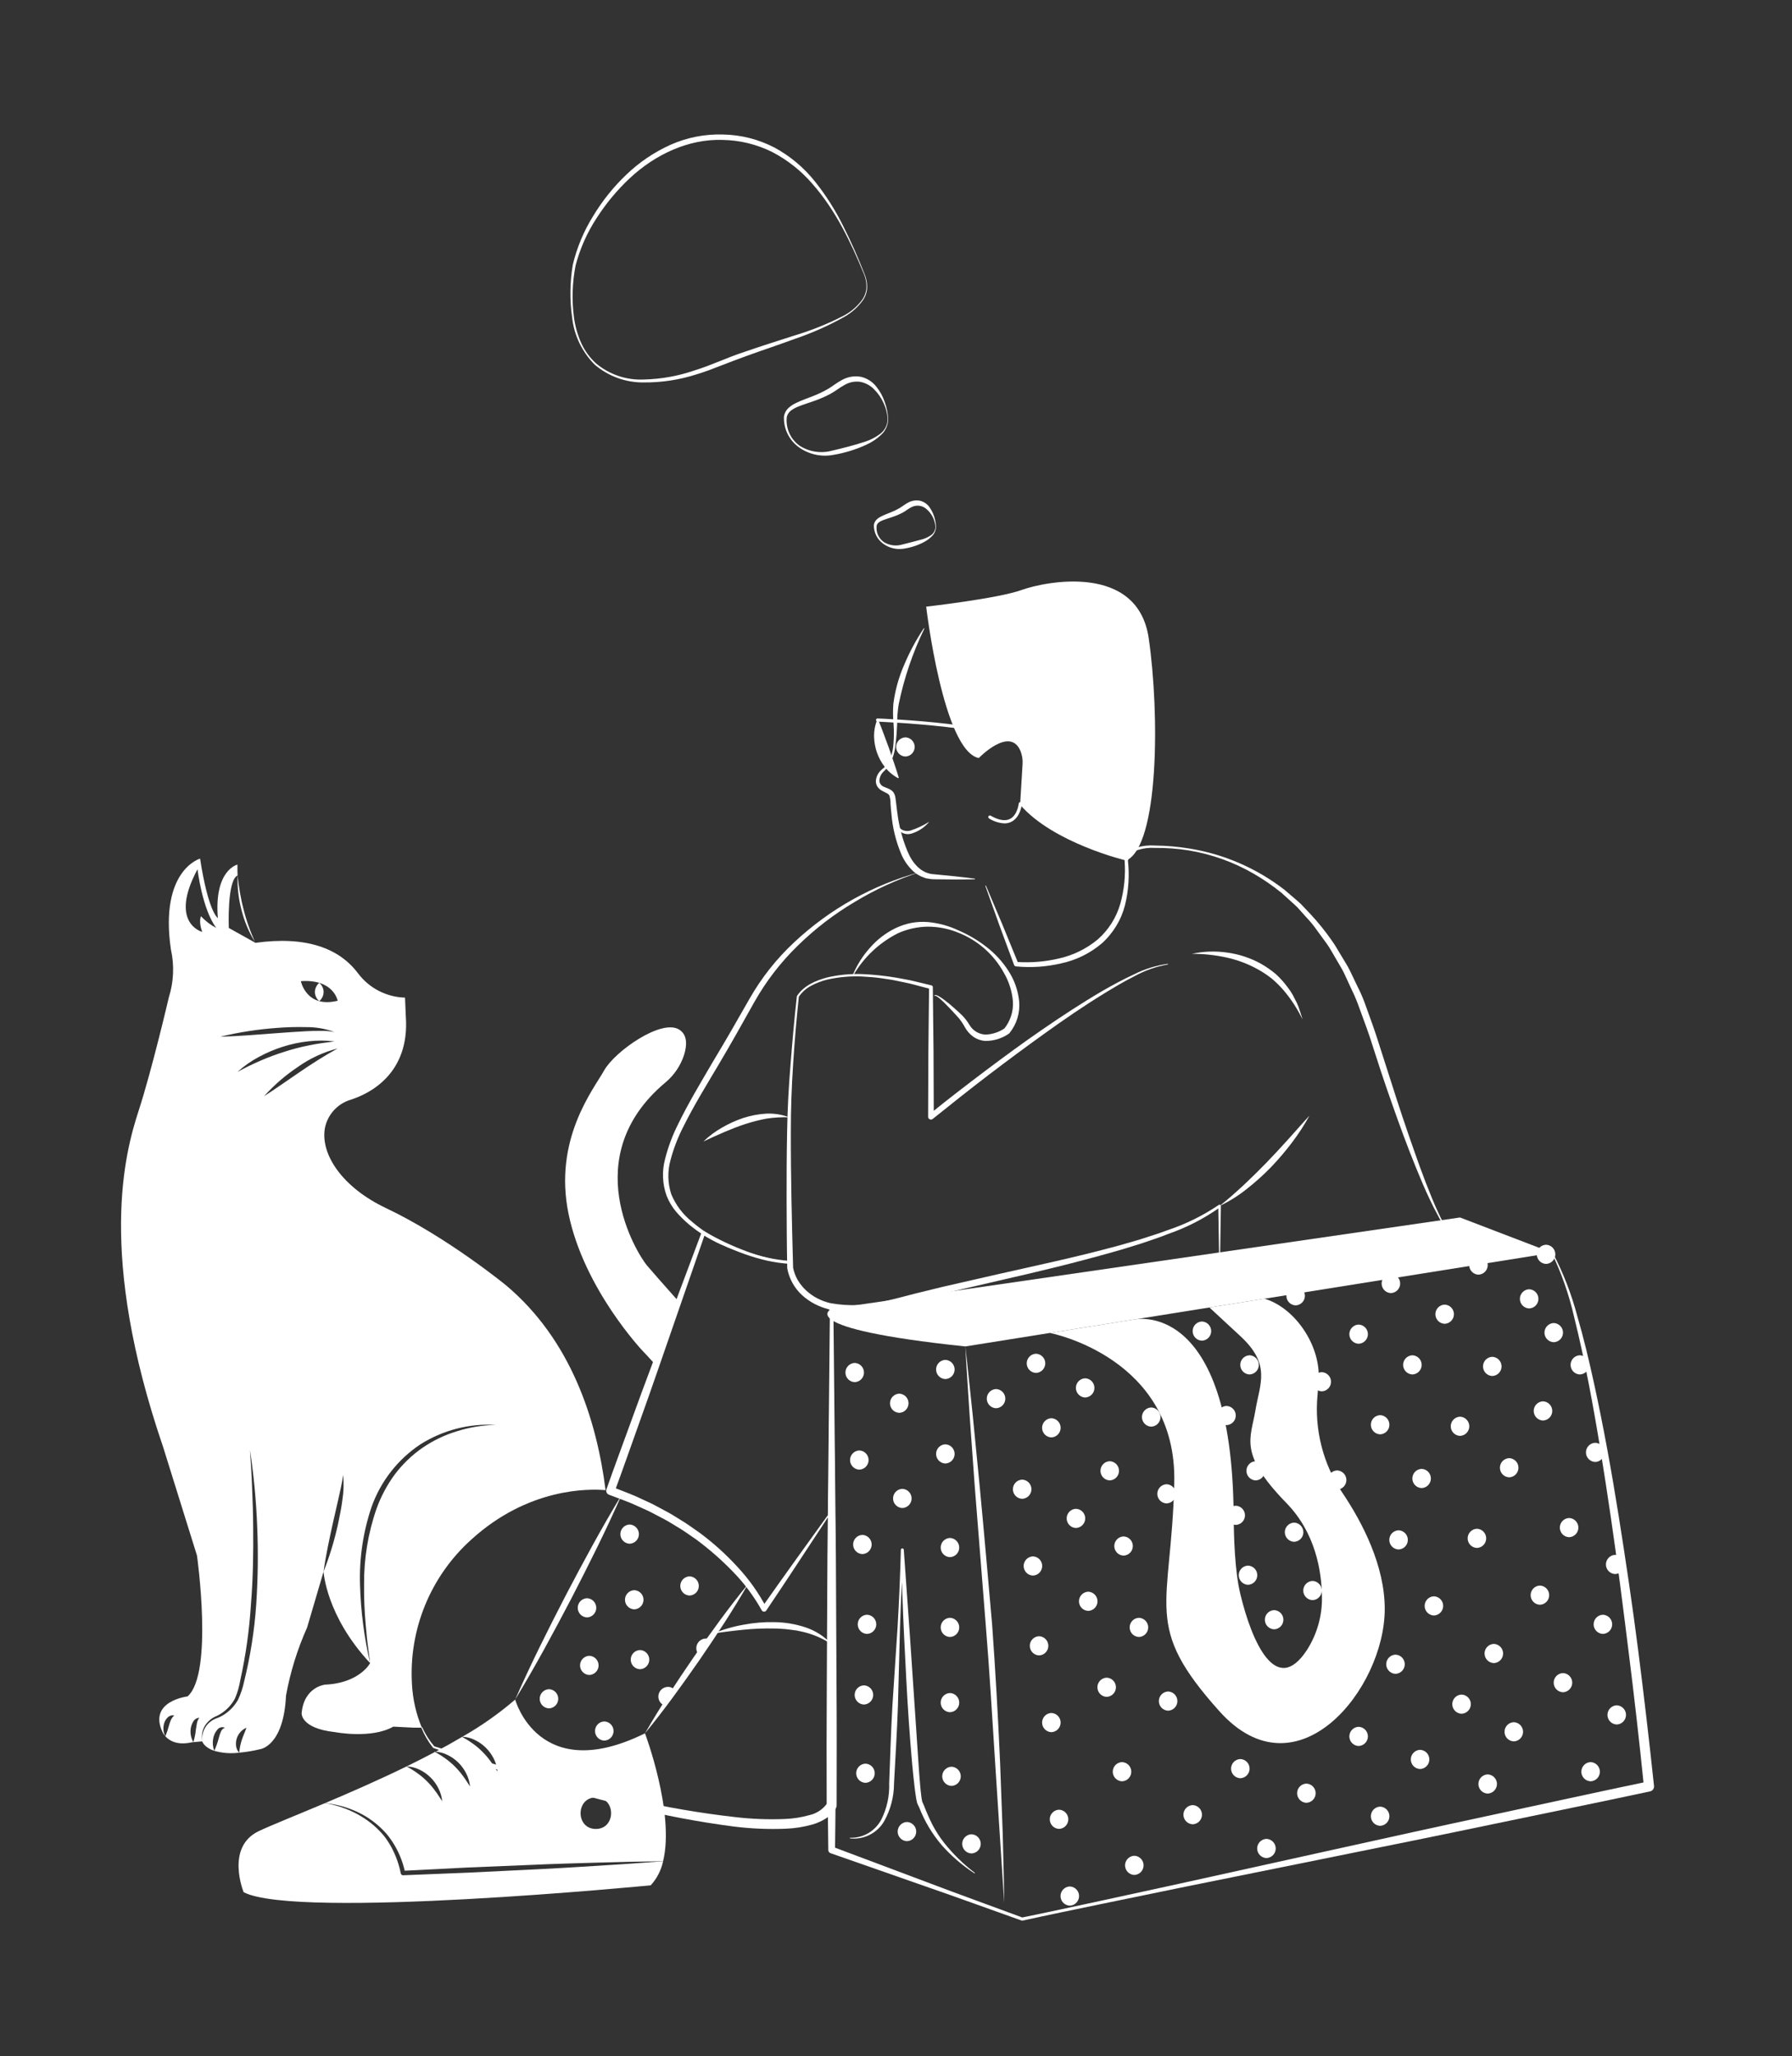 <svg width="326" height="374" viewBox="0 0 326 374" fill="none" xmlns="http://www.w3.org/2000/svg">
<rect x="0" y="0" width="326" height="374" fill="#333333" stroke="none"/>
<path d="M43.501 162.13C43.812 164.631 44.475 167.074 45.473 169.389C44.532 167.055 43.87 164.619 43.501 162.13ZM121.039 196.913C122.62 195.602 123.798 193.871 124.437 191.921C124.983 190.18 125.098 188.277 123.585 187.301C120.36 185.216 111.813 191.289 109.908 194.704C108.013 198.118 100.605 207.232 103.447 220.889C106.299 234.555 116.933 245.754 116.933 245.754C116.933 245.754 117.872 246.72 119.288 248.298L123.461 236.745C120.628 233.561 118.321 230.94 117.699 230.194C115.861 227.985 104.912 210.436 121.039 196.913ZM92.057 233.8C92.057 233.8 81.414 225.068 70.215 219.751C62.271 215.983 58.337 210.025 59.083 205.319C59.304 204.089 59.862 202.944 60.695 202.012C61.528 201.08 62.604 200.398 63.802 200.04C67.009 199.017 74.609 195.469 73.824 184.834L73.68 181.468C72.014 181.421 70.381 181 68.901 180.235C67.421 179.47 66.133 178.381 65.133 177.049C61.716 172.497 55.733 170.221 46.469 171.502L41.625 168.796C41.625 168.796 41.271 160.093 43.224 159.251C43.195 158.601 43.186 157.941 43.195 157.272C43.195 157.272 38.917 158.218 39.635 166.998C39.635 166.998 37.921 166.041 36.399 156.181C36.399 156.181 28.991 158.266 31.087 172.688C31.736 175.581 31.607 178.593 30.714 181.42C30.714 181.42 27.67 194.512 25.201 202.106C22.731 209.699 17.697 228.157 29.661 263.17L35.835 282.957C35.835 282.957 38.869 304.399 34.122 308.578C34.122 308.578 26.905 309.419 29.565 315.071C29.695 315.352 29.87 315.611 30.082 315.837C29.881 315.485 29.764 315.093 29.738 314.689C29.704 314.29 29.743 313.888 29.853 313.503C29.963 313.086 30.189 312.708 30.503 312.413C30.655 312.254 30.844 312.137 31.053 312.072C31.263 312.007 31.485 311.996 31.7 312.04C31.441 312.272 31.232 312.555 31.087 312.872C30.957 313.162 30.852 313.463 30.772 313.771C30.59 314.474 30.359 315.165 30.082 315.837C30.752 316.582 32.188 317.539 34.887 316.927L35.174 316.898C34.744 316.152 34.575 315.283 34.695 314.431C34.755 313.99 34.905 313.567 35.136 313.187C35.243 312.98 35.403 312.804 35.6 312.676C35.796 312.549 36.022 312.474 36.256 312.461C36.032 312.766 35.881 313.12 35.815 313.493C35.748 313.838 35.691 314.192 35.643 314.565C35.566 315.356 35.408 316.138 35.174 316.898L36.782 316.755C36.693 316.17 36.709 315.574 36.83 314.995C36.97 314.408 37.249 313.864 37.644 313.407C38.038 312.942 38.524 312.561 39.07 312.288C39.602 312.078 40.105 311.799 40.563 311.456C41.483 310.793 42.236 309.925 42.764 308.922C43.209 307.863 43.527 306.756 43.712 305.623C44.719 301.067 45.368 296.44 45.655 291.784C46.038 287.127 46.105 282.45 46.057 277.773C46.047 275.43 45.971 273.097 45.865 270.754C45.789 268.41 45.636 266.077 45.473 263.734C46.172 268.379 46.613 273.06 46.794 277.754C46.987 282.453 46.926 287.159 46.612 291.851C46.288 296.553 45.558 301.218 44.429 305.795C44.188 306.97 43.809 308.113 43.3 309.199C42.697 310.258 41.855 311.162 40.84 311.839C40.336 312.167 39.793 312.43 39.223 312.623C38.701 312.841 38.229 313.164 37.835 313.57C37.441 313.994 37.143 314.498 36.962 315.048C36.78 315.597 36.719 316.179 36.782 316.755C36.782 316.755 37.107 317.855 38.983 318.476C38.667 317.637 38.63 316.718 38.878 315.856C39.007 315.4 39.236 314.978 39.548 314.622C39.704 314.419 39.923 314.273 40.172 314.209C40.42 314.145 40.682 314.166 40.917 314.268C40.741 314.336 40.583 314.441 40.452 314.577C40.321 314.712 40.222 314.875 40.161 315.052C40.016 315.397 39.898 315.752 39.807 316.114C39.604 316.924 39.328 317.715 38.983 318.476C40.454 318.896 41.995 319.01 43.511 318.811C43.196 318.474 42.998 318.045 42.946 317.587C42.892 317.127 42.934 316.661 43.07 316.219C43.209 315.788 43.438 315.391 43.742 315.055C44.046 314.719 44.417 314.451 44.832 314.268C44.698 314.708 44.525 315.081 44.382 315.445C44.238 315.818 44.095 316.162 43.98 316.516C43.741 317.261 43.587 318.031 43.52 318.811C44.801 318.696 46.072 318.485 47.321 318.18C47.321 318.18 51.599 317.682 52.03 308.434C52.806 304.167 54.095 300.009 55.867 296.049L58.863 285.874C59.275 282.88 59.916 279.963 60.557 277.046L61.553 272.685C61.859 271.222 62.242 269.788 62.424 268.296C62.571 269.803 62.526 271.323 62.29 272.819C62.099 274.311 61.802 275.784 61.486 277.257C60.845 280.195 59.968 283.077 58.863 285.874C58.863 285.874 59.294 293.917 67.334 302.524C66.248 297.857 65.632 293.093 65.496 288.303C65.338 283.468 66.054 278.643 67.612 274.063C69.262 269.448 72.352 265.486 76.427 262.758C80.529 260.153 85.347 258.901 90.2 259.182C87.819 259.232 85.457 259.618 83.184 260.329C80.924 261.007 78.783 262.033 76.839 263.37C74.913 264.709 73.213 266.346 71.804 268.219C70.419 270.112 69.31 272.193 68.511 274.397C66.954 278.866 66.184 283.571 66.234 288.303C66.21 290.678 66.305 293.053 66.52 295.418C66.645 296.604 66.712 297.8 66.875 298.976L67.334 302.524C67.334 302.524 65.42 306.158 59.151 306.436C59.151 306.436 55.303 306.799 54.872 311.638C54.872 311.638 54.662 314.383 60.931 315.072C60.931 315.072 67.554 316.353 71.546 314.077L75.336 314.268H76.743C75.693 311.752 75.084 309.073 74.944 306.35C74.65 301.435 75.469 296.517 77.34 291.962C79.211 287.407 82.085 283.332 85.75 280.04C96.106 270.62 107.056 270.792 110.166 271.06C108.53 258.12 103.811 243.669 92.057 233.8ZM36.571 166.663C36.571 166.663 36.074 167.514 36.782 169.513C36.782 169.513 30.657 167.945 35.93 158.123C35.93 158.123 36.782 165.381 39.347 168.796C38.303 168.255 37.363 167.533 36.571 166.663ZM61.429 182.032C55.733 183.457 54.729 178.474 54.729 178.474C60.711 178.053 61.429 182.032 61.429 182.032ZM40.056 188.583C43.46 187.762 46.928 187.224 50.422 186.976C52.169 186.837 53.923 186.789 55.676 186.833C57.443 186.813 59.198 187.118 60.854 187.732C60.004 187.563 59.137 187.489 58.27 187.512C57.408 187.502 56.547 187.55 55.676 187.579C53.953 187.665 52.221 187.799 50.488 187.923C47.024 188.181 43.559 188.478 40.056 188.583ZM43.195 194.991C44.37 193.926 45.672 193.01 47.072 192.265C48.471 191.507 49.938 190.882 51.455 190.4C52.972 189.915 54.533 189.584 56.117 189.415C57.691 189.235 59.281 189.241 60.854 189.434C59.285 189.644 57.743 189.826 56.231 190.151C54.713 190.449 53.214 190.839 51.742 191.318C50.265 191.777 48.815 192.317 47.397 192.934C45.98 193.556 44.574 194.216 43.195 194.991ZM54.662 194.914C52.46 196.397 50.306 197.946 48.038 199.399C49.842 197.396 51.886 195.622 54.126 194.12C56.329 192.545 58.805 191.391 61.429 190.716C59.064 192.007 56.854 193.422 54.662 194.914Z" fill="white"/>
<path d="M43.228 159.245C43.228 159.245 43.228 159.277 43.232 159.332C43.228 159.304 43.228 159.277 43.224 159.249L43.228 159.245Z" fill="white"/>
<path d="M58.079 178.783C58.35 179.005 58.561 179.29 58.695 179.614C58.811 179.875 58.871 180.158 58.87 180.445C58.873 180.731 58.814 181.014 58.697 181.276C58.564 181.6 58.351 181.885 58.079 182.106C57.807 181.885 57.595 181.6 57.462 181.276C57.345 181.014 57.286 180.731 57.288 180.445C57.287 180.158 57.347 179.875 57.464 179.614C57.597 179.29 57.809 179.005 58.079 178.783ZM43.224 159.25C43.326 160.293 43.467 161.328 43.65 162.353C43.831 163.378 44.034 164.399 44.31 165.402C44.556 166.413 44.855 167.41 45.206 168.388C45.533 169.378 45.954 170.331 46.359 171.301C45.255 169.503 44.435 167.547 43.927 165.5C43.391 163.461 43.154 161.356 43.224 159.25ZM155.156 177.313C155.908 175.511 156.96 173.849 158.267 172.397C159.569 170.897 161.164 169.678 162.954 168.813C163.86 168.385 164.815 168.069 165.798 167.873C166.781 167.696 167.784 167.644 168.78 167.719C170.739 167.898 172.65 168.422 174.425 169.267C176.21 170.036 177.889 171.029 179.423 172.223C180.986 173.417 182.331 174.871 183.4 176.521C184.511 178.199 185.199 180.121 185.404 182.123C185.598 184.209 184.967 186.288 183.647 187.916L183.635 187.931C183.603 187.973 183.563 188.009 183.518 188.038C182.266 188.902 180.778 189.359 179.256 189.347C178.465 189.295 177.703 189.029 177.052 188.578C176.432 188.131 175.918 187.552 175.548 186.883C175.234 186.302 174.868 185.75 174.456 185.234C174.018 184.733 173.541 184.219 173.073 183.724C172.599 183.23 172.126 182.733 171.637 182.256C171.39 182.02 171.14 181.787 170.877 181.573C170.748 181.467 170.613 181.367 170.473 181.274C170.344 181.191 170.164 181.097 170.076 181.149L170.056 181.162C170.043 181.169 170.028 181.171 170.014 181.168C169.999 181.165 169.987 181.156 169.979 181.143C169.971 181.131 169.968 181.116 169.971 181.102C169.974 181.087 169.983 181.074 169.995 181.066C170.216 180.917 170.404 181.052 170.564 181.103C170.726 181.177 170.882 181.262 171.031 181.358C171.329 181.546 171.611 181.751 171.889 181.961C172.446 182.38 172.979 182.825 173.496 183.287C174.018 183.75 174.521 184.204 175.037 184.698C175.538 185.212 175.978 185.783 176.347 186.399C176.646 186.925 177.075 187.366 177.592 187.68C178.11 187.994 178.699 188.17 179.304 188.192C180.556 188.144 181.769 187.739 182.797 187.024L182.668 187.146C183.798 185.75 184.37 183.986 184.274 182.194C184.123 180.354 183.562 178.57 182.634 176.973C180.799 173.617 177.838 171.016 174.272 169.628C172.519 168.919 170.645 168.556 168.754 168.559C166.903 168.588 165.076 168.991 163.385 169.744C159.998 171.448 157.177 174.093 155.262 177.362C155.258 177.369 155.253 177.375 155.247 177.38C155.241 177.385 155.234 177.389 155.227 177.391C155.22 177.393 155.212 177.394 155.204 177.393C155.197 177.392 155.189 177.39 155.183 177.387C155.171 177.379 155.161 177.368 155.157 177.355C155.152 177.341 155.152 177.327 155.156 177.313Z" fill="white"/>
<path d="M212.438 175.441C210.328 175.808 208.294 176.523 206.418 177.555C204.506 178.52 202.658 179.611 200.834 180.736C197.176 182.974 193.638 185.407 190.15 187.907C186.663 190.408 183.213 192.962 179.8 195.568C176.389 198.172 173.028 200.85 169.684 203.533L169.679 203.537C169.604 203.598 169.512 203.636 169.415 203.647C169.319 203.658 169.221 203.642 169.133 203.6C169.046 203.557 168.972 203.491 168.92 203.409C168.869 203.326 168.842 203.231 168.842 203.134L168.889 191.353L169.016 179.572L169.265 179.901L166.194 179.083C165.171 178.805 164.125 178.631 163.091 178.4C162.058 178.158 161.002 178.065 159.957 177.89C158.909 177.744 157.85 177.703 156.797 177.623C154.688 177.532 152.576 177.722 150.517 178.186C150.005 178.304 149.504 178.459 149.015 178.652C148.523 178.83 148.046 179.046 147.587 179.298C146.671 179.774 145.888 180.472 145.311 181.328L145.329 181.268C144.895 185.364 144.547 189.471 144.283 193.588C144.011 197.704 143.862 201.813 143.871 205.935C143.851 214.177 144.059 222.424 144.284 230.663L144.28 230.61C144.445 231.404 144.732 232.167 145.132 232.872C145.339 233.227 145.574 233.567 145.833 233.887L146.225 234.364C146.368 234.511 146.526 234.645 146.674 234.787C147.926 235.891 149.433 236.666 151.059 237.043C154.443 237.652 157.92 237.508 161.242 236.623C162.921 236.242 164.633 235.789 166.341 235.337L171.478 234.079L181.777 231.726C188.64 230.174 195.521 228.718 202.304 226.893C204.008 226.462 205.68 225.935 207.37 225.459C209.032 224.906 210.722 224.421 212.354 223.786C215.674 222.688 218.826 221.137 221.721 219.177L221.729 219.171C221.78 219.134 221.843 219.119 221.906 219.128C221.968 219.138 222.024 219.172 222.061 219.223C222.091 219.264 222.107 219.315 222.106 219.366L221.925 230.467C221.925 230.482 221.918 230.497 221.908 230.507C221.897 230.518 221.882 230.524 221.867 230.524C221.852 230.524 221.837 230.518 221.826 230.507C221.815 230.497 221.809 230.482 221.809 230.467L221.628 219.366L222.013 219.556C219.123 221.621 215.951 223.261 212.595 224.426C210.957 225.097 209.269 225.614 207.603 226.199C205.914 226.707 204.238 227.268 202.537 227.729C195.752 229.655 188.901 231.318 182.037 232.873L171.759 235.254L166.646 236.521C164.952 236.971 163.267 237.435 161.511 237.824C158.003 238.725 154.34 238.84 150.783 238.159C148.972 237.723 147.299 236.842 145.916 235.597C144.516 234.312 143.571 232.609 143.219 230.743L143.216 230.708L143.215 230.689C143.129 226.562 143.114 222.436 143.098 218.309C143.091 214.182 143.109 210.055 143.191 205.927C143.249 201.8 143.477 197.665 143.821 193.555C144.146 189.44 144.497 185.33 144.966 181.226L144.968 181.21C144.97 181.194 144.975 181.179 144.984 181.166C146.249 179.263 148.372 178.376 150.421 177.814C152.513 177.322 154.662 177.11 156.81 177.184C158.949 177.276 161.079 177.504 163.188 177.865C164.236 178.075 165.297 178.229 166.334 178.486L169.45 179.242C169.521 179.259 169.584 179.299 169.629 179.356C169.674 179.413 169.699 179.483 169.7 179.556V179.572L169.827 191.353L169.874 203.134L169.032 202.735C172.369 200.009 175.787 197.4 179.22 194.804C182.662 192.223 186.126 189.668 189.676 187.232C193.225 184.797 196.825 182.429 200.546 180.256C202.414 179.181 204.312 178.155 206.271 177.249C208.203 176.271 210.285 175.621 212.43 175.324C212.446 175.323 212.461 175.328 212.472 175.337C212.484 175.347 212.492 175.361 212.493 175.376C212.495 175.391 212.491 175.406 212.481 175.418C212.472 175.43 212.458 175.438 212.443 175.44L212.438 175.441Z" fill="white"/>
<path d="M179.369 161.119L182.347 168.161L185.242 175.235L184.909 174.978C187.544 175.161 190.191 174.939 192.758 174.32C195.31 173.731 197.689 172.554 199.703 170.882C201.663 169.158 203.086 166.908 203.804 164.399C204.521 161.851 204.786 159.196 204.587 156.556L204.586 156.533L204.587 156.507C204.718 155.942 205 155.423 205.404 155.006C205.808 154.589 206.317 154.29 206.879 154.141C207.916 153.845 208.996 153.731 210.072 153.804C212.182 153.823 214.287 154.005 216.369 154.348C222.661 155.361 228.598 157.933 233.639 161.828L236.057 163.894C236.464 164.234 236.844 164.605 237.195 165.003L238.288 166.159C239.741 167.706 241.078 169.357 242.29 171.099C242.921 171.952 243.407 172.898 243.973 173.794C244.501 174.712 245.109 175.589 245.571 176.541L246.939 179.408C247.424 180.349 247.853 181.317 248.224 182.309C248.927 184.3 249.685 186.286 250.342 188.282L254.182 200.254C255.476 204.24 256.849 208.198 258.261 212.141C258.978 214.108 259.725 216.065 260.524 217.998C260.923 218.965 261.333 219.928 261.79 220.868C262.193 221.819 262.733 222.707 263.394 223.502L263.423 223.531C263.432 223.541 263.438 223.555 263.438 223.569C263.438 223.583 263.432 223.596 263.423 223.606C263.413 223.616 263.4 223.622 263.386 223.623C263.372 223.623 263.358 223.618 263.348 223.609C262.61 222.84 261.999 221.959 261.536 220.999C261.024 220.078 260.56 219.133 260.107 218.184C259.191 216.287 258.398 214.34 257.596 212.397C256.007 208.506 254.568 204.557 253.176 200.595C251.764 196.639 250.477 192.642 249.194 188.644C248.529 186.659 247.779 184.728 247.077 182.767C246.718 181.792 246.307 180.837 245.845 179.907L244.54 177.076C244.098 176.136 243.514 175.273 243.009 174.367C242.466 173.484 242.002 172.547 241.395 171.707L239.561 169.194C238.965 168.345 238.305 167.543 237.586 166.794L236.549 165.634C236.217 165.235 235.855 164.862 235.466 164.518L233.155 162.43C231.543 161.117 229.827 159.936 228.025 158.9C224.403 156.813 220.436 155.39 216.312 154.701C214.248 154.369 212.16 154.212 210.071 154.233C209.047 154.169 208.021 154.294 207.043 154.601C206.589 154.735 206.178 154.987 205.853 155.33C205.527 155.674 205.298 156.097 205.189 156.558V156.509C205.494 159.231 205.315 161.985 204.662 164.645C203.968 167.358 202.475 169.8 200.378 171.657C198.248 173.446 195.708 174.682 192.984 175.253C190.308 175.875 187.549 176.056 184.815 175.788C184.741 175.78 184.671 175.752 184.612 175.707C184.553 175.661 184.508 175.6 184.482 175.531L181.83 168.362L179.26 161.162C179.255 161.147 179.256 161.132 179.262 161.118C179.269 161.104 179.28 161.093 179.294 161.088C179.308 161.082 179.324 161.082 179.338 161.088C179.352 161.094 179.363 161.105 179.369 161.119ZM167.367 158.627C163.208 159.975 159.219 161.8 155.482 164.067C151.737 166.285 148.272 168.943 145.162 171.987C142.05 175.006 139.386 178.456 137.253 182.23C135.127 186.037 132.973 189.879 130.741 193.638C128.512 197.4 126.206 201.123 124.285 205.011C123.302 206.925 122.529 208.94 121.98 211.02C121.414 213.05 121.459 215.202 122.109 217.206C122.921 219.175 124.22 220.904 125.886 222.231C127.524 223.642 129.333 224.841 131.271 225.8C135.197 227.719 139.4 229.012 143.726 229.633C141.539 229.438 139.373 229.057 137.252 228.494C135.116 227.949 133.032 227.219 131.023 226.313C129.008 225.382 127.12 224.198 125.406 222.788C124.551 222.069 123.752 221.285 123.018 220.444C122.281 219.57 121.691 218.583 121.271 217.52C120.493 215.358 120.398 213.009 120.999 210.79C121.548 208.632 122.331 206.539 123.331 204.549C125.258 200.573 127.537 196.825 129.74 193.046C132.006 189.297 134.164 185.521 136.334 181.707C138.525 177.854 141.293 174.36 144.543 171.345C150.999 165.309 158.834 160.943 167.367 158.627Z" fill="white"/>
<path d="M127.959 207.637C128.975 206.661 130.109 205.815 131.336 205.121C132.56 204.408 133.852 203.82 135.194 203.367C136.552 202.926 137.961 202.658 139.386 202.57C140.813 202.505 142.237 202.732 143.573 203.237C142.204 203.19 140.833 203.269 139.479 203.473C138.151 203.719 136.841 204.053 135.558 204.472C134.268 204.887 133.007 205.4 131.744 205.929C130.485 206.471 129.232 207.043 127.959 207.637ZM221.867 219.366C223.402 218.157 224.837 216.867 226.255 215.561C227.662 214.242 229.034 212.891 230.373 211.509C231.717 210.128 233.019 208.708 234.318 207.276C235.617 205.843 236.879 204.375 238.217 202.944C237.272 204.656 236.203 206.297 235.019 207.853C233.84 209.416 232.568 210.907 231.21 212.318C229.843 213.724 228.384 215.038 226.842 216.25C225.312 217.481 223.642 218.527 221.867 219.366ZM216.836 173.498C218.94 173.042 221.109 172.965 223.24 173.272C225.403 173.563 227.493 174.255 229.402 175.311C230.354 175.853 231.254 176.48 232.093 177.184C232.899 177.92 233.628 178.737 234.269 179.621C234.608 180.044 234.911 180.495 235.173 180.969L235.913 182.409C236.143 182.894 236.333 183.398 236.48 183.914C236.653 184.42 236.812 184.928 236.959 185.436C236.048 183.552 234.906 181.788 233.558 180.187C232.891 179.408 232.162 178.685 231.379 178.024C230.579 177.388 229.727 176.82 228.833 176.326C227.033 175.325 225.095 174.596 223.081 174.162C221.03 173.715 218.936 173.492 216.836 173.498ZM151.368 274.849L145.413 283.918C143.428 286.942 141.425 289.953 139.402 292.95C139.356 293.019 139.292 293.075 139.217 293.113C139.142 293.151 139.059 293.168 138.975 293.164C138.891 293.16 138.81 293.134 138.739 293.09C138.668 293.045 138.61 292.983 138.57 292.909L138.553 292.877C137.113 290.303 135.336 287.931 133.27 285.826C131.206 283.698 128.971 281.745 126.585 279.986C125.356 279.156 124.164 278.272 122.873 277.539C122.233 277.164 121.614 276.754 120.958 276.407L118.988 275.373C118.338 275.013 117.665 274.702 116.984 274.405L114.953 273.492C113.582 272.925 112.18 272.429 110.796 271.894L110.779 271.888C110.591 271.815 110.439 271.672 110.355 271.49C110.271 271.307 110.261 271.099 110.327 270.909C111.699 266.987 113.156 263.096 114.572 259.19C115.995 255.286 117.416 251.381 118.889 247.496L127.639 224.15C127.671 224.064 127.736 223.995 127.819 223.957C127.902 223.92 127.997 223.916 128.082 223.948C128.101 223.956 128.12 223.965 128.137 223.975C130.531 225.389 133.045 226.588 135.65 227.559C138.237 228.568 140.963 229.175 143.734 229.361C143.803 229.364 143.868 229.393 143.916 229.442C143.964 229.491 143.992 229.557 143.993 229.625V229.645C144.042 230.592 144.307 231.514 144.768 232.342C145.231 233.19 145.823 233.96 146.521 234.628C147.222 235.302 147.991 235.902 148.817 236.416L150.092 237.139L151.421 237.765L151.427 237.768C151.482 237.794 151.528 237.835 151.56 237.885C151.593 237.936 151.611 237.995 151.611 238.056L152.064 283.239L152.176 305.831C152.229 313.361 152.223 320.892 152.2 328.422V328.427C152.199 328.578 152.161 328.725 152.089 328.857C151.621 329.67 150.954 330.351 150.151 330.836C149.416 331.293 148.621 331.645 147.788 331.881C146.212 332.326 144.588 332.583 142.951 332.646C139.771 332.774 136.586 332.638 133.428 332.239C127.186 331.423 120.994 330.259 114.882 328.752C108.77 327.311 102.728 325.615 96.723 323.813C90.715 322.02 84.758 320.071 78.852 317.967L78.846 317.965C78.819 317.955 78.794 317.937 78.776 317.915C77.905 316.816 77.193 315.6 76.663 314.303C76.654 314.282 76.654 314.258 76.662 314.237C76.671 314.216 76.687 314.199 76.708 314.19C76.729 314.18 76.753 314.18 76.775 314.188C76.796 314.196 76.813 314.212 76.823 314.233C77.394 315.487 78.139 316.653 79.036 317.699L78.96 317.647C84.936 319.505 90.962 321.209 96.994 322.865C103.032 324.502 109.101 326.002 115.2 327.366C121.276 328.757 127.425 329.809 133.619 330.516C136.68 330.882 139.766 331.002 142.846 330.873C144.342 330.812 145.824 330.574 147.264 330.166C148.579 329.874 149.735 329.096 150.5 327.988L150.389 328.422C150.366 320.892 150.361 313.361 150.413 305.831L150.526 283.239L150.978 238.056L151.168 238.346L149.805 237.69L148.492 236.931C147.634 236.388 146.835 235.755 146.108 235.045C145.374 234.33 144.753 233.507 144.27 232.604C143.767 231.685 143.488 230.661 143.454 229.614L143.712 229.899C142.298 229.808 140.893 229.609 139.509 229.306C138.134 228.985 136.778 228.587 135.448 228.114C132.792 227.157 130.227 225.966 127.782 224.554L128.279 224.38L120.121 247.939C118.776 251.871 117.378 255.783 115.982 259.697C114.58 263.608 113.219 267.534 111.773 271.429L111.304 270.445C112.715 271.005 114.142 271.528 115.539 272.122L117.608 273.077C118.301 273.388 118.987 273.713 119.649 274.088L121.657 275.168C122.325 275.53 122.957 275.957 123.608 276.348C124.923 277.113 126.139 278.032 127.389 278.896C129.831 280.716 132.095 282.762 134.151 285.008C136.243 287.246 138.023 289.755 139.443 292.468L138.595 292.395C140.677 289.439 142.773 286.492 144.882 283.554L151.224 274.75C151.237 274.732 151.257 274.719 151.28 274.715C151.302 274.711 151.326 274.716 151.344 274.729C151.363 274.742 151.376 274.762 151.381 274.784C151.385 274.807 151.381 274.83 151.368 274.849Z" fill="white"/>
<path d="M129.775 297.141C131.52 296.41 133.34 295.876 135.203 295.548C137.072 295.187 138.974 295.026 140.876 295.067C142.798 295.09 144.705 295.41 146.53 296.013C148.355 296.619 149.996 297.68 151.296 299.096C149.76 298.077 148.06 297.328 146.271 296.883C145.823 296.793 145.379 296.699 144.937 296.594L143.582 296.414C143.133 296.337 142.674 296.323 142.219 296.288C141.763 296.255 141.308 296.219 140.848 296.229C139.005 296.185 137.162 296.257 135.329 296.444C133.484 296.621 131.637 296.853 129.775 297.141ZM113.086 271.919C110.265 278.335 107.131 284.589 103.92 290.802C100.678 297 97.358 303.156 93.721 309.149C96.54 302.732 99.674 296.479 102.887 290.266C106.132 284.07 109.452 277.913 113.086 271.919Z" fill="white"/>
<path d="M117.338 315.292C120.084 310.513 123.115 305.93 126.224 301.4C129.362 296.89 132.568 292.428 136.07 288.169C133.326 292.951 130.292 297.532 127.182 302.061C124.042 306.568 120.838 311.032 117.338 315.292ZM108.817 339.382C112.76 339.153 116.694 338.866 120.628 338.56C120.285 340.195 119.508 341.708 118.379 342.94C118.379 342.94 53.963 349.223 44.324 344.193C44.324 344.193 40.965 336.026 47.043 333.099C49.062 332.123 53.57 330.335 59.122 327.992C60.795 328.267 62.424 328.766 63.965 329.474C65.496 330.174 66.915 331.096 68.176 332.209C68.799 332.767 69.378 333.371 69.909 334.017C70.414 334.678 70.865 335.378 71.258 336.111C72.034 337.582 72.592 339.157 72.914 340.788L72.924 340.797C72.944 340.89 72.997 340.973 73.072 341.03C73.147 341.088 73.24 341.118 73.335 341.113L85.165 340.635L96.996 340.061C100.939 339.879 104.873 339.621 108.817 339.382Z" fill="white"/>
<path d="M117.335 315.292C97.982 324.855 93.722 309.152 93.722 309.152C90.744 311.709 87.526 313.973 84.113 315.913C84.898 315.948 85.668 316.147 86.372 316.497C87.12 316.856 87.802 317.337 88.391 317.922C88.975 318.502 89.46 319.174 89.827 319.911C90.194 320.641 90.424 321.432 90.506 322.244C90.038 321.575 89.654 320.906 89.186 320.303C88.743 319.695 88.25 319.125 87.712 318.601C87.185 318.066 86.612 317.579 85.998 317.147C85.382 316.702 84.736 316.3 84.065 315.942C82.514 316.86 80.909 317.759 79.251 318.639C79.993 318.685 80.719 318.88 81.385 319.213C82.885 319.931 84.099 321.134 84.831 322.627C85.202 323.355 85.433 324.147 85.51 324.961C85.051 324.281 84.659 323.622 84.199 323.019C83.754 322.41 83.261 321.838 82.725 321.307C82.193 320.775 81.617 320.289 81.002 319.854C80.406 319.42 79.779 319.03 79.126 318.687C77.432 319.586 75.7 320.466 73.957 321.317C74.775 321.338 75.579 321.537 76.312 321.9C77.816 322.622 79.033 323.828 79.768 325.324C80.135 326.051 80.365 326.838 80.447 327.648C79.988 326.978 79.595 326.309 79.126 325.707C78.687 325.099 78.198 324.529 77.662 324.004C77.132 323.469 76.556 322.983 75.939 322.551C75.309 322.092 74.647 321.68 73.957 321.317C68.837 323.813 63.63 326.089 59.122 327.992C60.828 328.151 62.501 328.557 64.089 329.197C65.694 329.83 67.187 330.714 68.511 331.818C69.179 332.372 69.8 332.979 70.368 333.635C70.919 334.309 71.415 335.025 71.852 335.777C72.665 337.182 73.261 338.7 73.623 340.282L85.128 339.698L96.958 339.211C100.901 339.029 104.845 338.924 108.788 338.809C112.732 338.685 116.685 338.618 120.628 338.56C122.791 329.761 117.335 315.292 117.335 315.292ZM108.395 332.688C104.691 332.688 104.701 326.95 108.395 326.95C112.099 326.95 112.09 332.688 108.395 332.688Z" fill="white"/>
<path d="M79.232 318.639C79.193 318.658 79.164 318.667 79.126 318.687C79.088 318.667 79.059 318.648 79.021 318.629C79.091 318.628 79.162 318.631 79.232 318.639ZM84.113 315.913C84.094 315.923 84.084 315.932 84.065 315.942C84.046 315.932 84.036 315.923 84.017 315.913H84.113Z" fill="white"/>
<path d="M151.296 238.057C151.296 238.057 143.75 241.568 175.612 244.919L282.376 227.884L265.607 221.461L151.296 238.057Z" fill="white"/>
<path d="M151.384 238.057C151.557 246.262 151.708 254.467 151.783 262.672C151.872 270.877 151.976 279.082 151.99 287.287C152.013 295.492 152.092 303.697 152.069 311.902C152.041 320.106 152.027 328.311 151.909 336.516L151.505 335.941L168.761 342.423C174.506 344.604 180.288 346.681 186.05 348.815L185.894 348.805C190.653 347.838 195.397 346.797 200.146 345.779L214.383 342.684L242.836 336.397C252.32 334.297 261.805 332.203 271.303 330.172C280.801 328.138 290.285 326.04 299.794 324.059L299.07 325.048C298.238 316.857 297.308 308.67 296.281 300.488C295.262 292.311 294.24 284.133 293.04 275.981C291.832 267.832 290.576 259.687 289.005 251.603C288.211 247.563 287.361 243.534 286.359 239.543C285.447 235.531 284.086 231.635 282.301 227.928L282.298 227.923C282.288 227.903 282.286 227.879 282.292 227.857C282.299 227.835 282.314 227.817 282.334 227.806C282.354 227.795 282.378 227.792 282.4 227.799C282.422 227.805 282.441 227.82 282.452 227.84C284.376 231.507 285.881 235.381 286.936 239.385C288.095 243.354 289.053 247.376 289.936 251.411C291.705 259.481 293.173 267.61 294.471 275.762C295.771 283.915 296.98 292.081 298.027 300.268C299.07 308.457 300.027 316.656 300.898 324.865C300.921 325.088 300.862 325.312 300.73 325.494C300.599 325.676 300.405 325.804 300.186 325.852L300.174 325.854C290.678 327.895 281.157 329.818 271.649 331.805C262.142 333.795 252.622 335.722 243.1 337.643L214.539 343.419L200.268 346.356C195.514 347.348 190.755 348.318 186.012 349.362C185.96 349.372 185.906 349.369 185.855 349.351C180.065 347.296 174.295 345.185 168.487 343.177L151.087 337.092C150.971 337.051 150.87 336.976 150.797 336.876C150.725 336.776 150.685 336.657 150.683 336.533V336.516C150.565 328.311 150.551 320.106 150.523 311.902C150.5 303.697 150.579 295.492 150.602 287.287C150.617 279.082 150.72 270.877 150.809 262.672C150.884 254.467 151.036 246.262 151.209 238.057C151.209 238.034 151.219 238.012 151.235 237.997C151.251 237.981 151.273 237.972 151.296 237.972C151.319 237.972 151.341 237.981 151.357 237.997C151.374 238.012 151.383 238.034 151.384 238.057Z" fill="white"/>
<path d="M175.612 244.919C176.1 249.122 176.515 253.331 176.969 257.536L178.205 270.161C179.011 278.582 179.735 286.995 180.482 295.436C181.086 303.88 181.573 312.327 181.943 320.778L182.413 333.458C182.514 337.687 182.645 341.915 182.684 346.145L181.048 320.825C180.5 312.388 180.016 303.947 179.323 295.525L177.316 270.238L176.403 257.583C176.141 253.361 175.839 249.143 175.612 244.919ZM154.658 334.291C155.82 334.325 156.97 334.034 157.975 333.45C158.955 332.861 159.76 332.022 160.309 331.02C161.346 328.956 161.846 326.664 161.761 324.355C161.95 319.637 162.076 314.917 162.35 310.201L163.281 296.06C163.558 291.346 163.761 286.628 163.888 281.907C163.89 281.84 163.918 281.775 163.966 281.728C164.014 281.68 164.078 281.652 164.146 281.651C164.214 281.649 164.279 281.673 164.329 281.719C164.38 281.764 164.41 281.827 164.416 281.894L164.417 281.908L165.528 297.515L166.579 313.121L167.103 320.918C167.19 322.217 167.285 323.515 167.4 324.807C167.458 325.452 167.52 326.099 167.604 326.731C167.641 327.043 167.695 327.373 167.752 327.626L167.789 327.771L167.901 328.009C167.98 328.168 168.041 328.321 168.106 328.475C168.566 329.681 169.09 330.861 169.676 332.012C170.277 333.147 170.979 334.226 171.775 335.236C173.392 337.266 175.255 339.088 177.322 340.658C177.328 340.663 177.334 340.669 177.337 340.675C177.341 340.682 177.344 340.689 177.345 340.697C177.346 340.704 177.346 340.712 177.344 340.719C177.342 340.727 177.338 340.734 177.334 340.74C177.325 340.751 177.311 340.759 177.297 340.762C177.282 340.764 177.267 340.761 177.255 340.753C175.049 339.317 173.048 337.59 171.305 335.619C169.587 333.602 168.216 331.313 167.251 328.846C167.186 328.702 167.121 328.553 167.052 328.422L166.949 328.22L166.833 327.902C166.745 327.564 166.677 327.221 166.627 326.875C166.521 326.216 166.441 325.567 166.363 324.915C166.209 323.613 166.078 322.313 165.953 321.012C165.722 318.41 165.516 315.807 165.336 313.205C164.974 307.998 164.735 302.785 164.469 297.575C164.219 292.364 164.055 287.149 163.888 281.935H164.417C164.111 286.646 163.88 291.36 163.724 296.079L163.354 310.236C163.194 314.952 162.886 319.664 162.642 324.378C162.641 326.813 162.013 329.207 160.818 331.329C160.191 332.379 159.276 333.227 158.181 333.772C157.087 334.317 155.858 334.537 154.642 334.406C154.627 334.404 154.614 334.396 154.605 334.385C154.596 334.373 154.591 334.358 154.592 334.344C154.593 334.329 154.6 334.315 154.611 334.305C154.622 334.295 154.637 334.29 154.652 334.29L154.658 334.291ZM206.309 240.021C206.309 240.021 224.062 235.962 224.424 275.407C224.464 279.769 224.623 285.708 225.64 289.95C227.729 298.663 232.131 308.662 237.725 300.189C239.602 297.28 240.564 293.876 240.487 290.415C240.43 285.764 239.311 278.823 234.025 273.404C225.268 264.427 227.527 261.675 228.365 256.648C229.203 251.621 231.26 248.235 225.64 243.034L220.02 237.834L230.042 236.234C235.562 237.882 240.173 244.64 239.894 250.784C239.849 251.778 239.774 252.794 239.681 253.8C239.097 260.041 240.687 266.292 244.182 271.498C247.873 276.983 251.912 284.787 251.912 292.673C251.912 307.194 235.981 327.022 221.867 311.313C207.753 295.605 213.063 292.673 213.622 269.773C214.181 246.874 190.993 242.465 190.993 242.465L206.309 240.021ZM168.151 114.359C166.026 118.747 164.456 123.383 163.478 128.159C163.295 129.356 163.205 130.567 163.208 131.778C163.157 133.017 163.064 134.255 162.902 135.487C162.789 136.743 162.428 137.965 161.84 139.082C161.478 139.594 161.064 140.066 160.602 140.49C160.228 140.897 160.009 141.421 159.981 141.973C159.983 142.217 160.058 142.455 160.197 142.656C160.337 142.857 160.533 143.011 160.761 143.099C160.973 143.205 161.316 143.318 161.598 143.448C161.956 143.586 162.273 143.813 162.52 144.106C162.733 144.428 162.864 144.796 162.904 145.179C162.956 145.505 162.989 145.809 163.027 146.116C163.103 146.725 163.164 147.33 163.254 147.93C163.552 150.314 164.171 152.646 165.094 154.864C165.988 157.026 167.6 158.94 169.979 159.032C172.421 159.256 174.867 159.501 177.323 159.826L177.33 159.827C177.344 159.829 177.357 159.836 177.367 159.847C177.376 159.858 177.381 159.873 177.38 159.887C177.379 159.902 177.373 159.916 177.362 159.926C177.352 159.936 177.338 159.942 177.323 159.942C174.863 160.001 172.392 159.981 169.917 159.94C169.591 159.937 169.266 159.904 168.946 159.841L168.443 159.76C168.28 159.713 168.12 159.655 167.964 159.588C167.325 159.355 166.735 159.006 166.224 158.559C165.249 157.675 164.478 156.59 163.963 155.379C162.981 153.051 162.375 150.583 162.167 148.065C162.098 147.445 162.044 146.827 162.004 146.21C162.018 145.679 161.938 145.149 161.77 144.644C161.62 144.464 161.43 144.322 161.214 144.23C160.948 144.081 160.707 143.987 160.38 143.796C160.054 143.613 159.781 143.35 159.586 143.032C159.398 142.705 159.313 142.328 159.344 141.951C159.418 141.265 159.733 140.628 160.233 140.151C160.466 139.905 160.733 139.73 160.935 139.534C161.145 139.331 161.333 139.105 161.494 138.861C162.097 137.816 162.451 136.646 162.527 135.442C162.633 134.225 162.644 133.001 162.56 131.783C162.441 130.537 162.426 129.284 162.517 128.036C162.839 125.551 163.517 123.126 164.53 120.835C165.495 118.551 166.674 116.363 168.05 114.3C168.054 114.294 168.059 114.289 168.066 114.284C168.072 114.28 168.079 114.277 168.087 114.276C168.095 114.275 168.102 114.275 168.11 114.276C168.117 114.278 168.124 114.281 168.131 114.285C168.142 114.293 168.15 114.305 168.154 114.318C168.157 114.332 168.156 114.346 168.151 114.359Z" fill="white"/>
<path d="M159.767 130.941C160.483 132.653 161.08 134.407 161.74 136.139C162.322 137.898 162.967 139.635 163.493 141.414C163.499 141.433 163.499 141.453 163.493 141.473C163.487 141.492 163.476 141.509 163.46 141.521C163.444 141.534 163.425 141.542 163.405 141.544C163.385 141.546 163.365 141.541 163.348 141.532L163.274 141.492C162.335 140.97 161.517 140.256 160.876 139.395C160.307 138.642 159.859 137.807 159.546 136.918C159.231 136.03 159.053 135.099 159.018 134.157C158.973 133.085 159.153 132.017 159.548 131.019L159.579 130.942C159.587 130.924 159.6 130.908 159.616 130.896C159.633 130.885 159.653 130.879 159.673 130.879C159.693 130.879 159.713 130.885 159.73 130.896C159.746 130.907 159.76 130.923 159.767 130.941Z" fill="white"/>
<path d="M187.386 137.398C187.374 137.398 187.362 137.397 187.35 137.395C187.312 137.391 187.275 137.379 187.242 137.36C187.208 137.341 187.179 137.316 187.156 137.286C187.132 137.256 187.115 137.221 187.105 137.184C187.094 137.148 187.092 137.109 187.096 137.071C187.112 136.897 187.09 136.721 187.031 136.556C186.972 136.391 186.879 136.24 186.756 136.115C183.413 132.192 159.884 131.28 159.647 131.27C159.569 131.268 159.497 131.234 159.444 131.178C159.391 131.121 159.363 131.046 159.366 130.969C159.364 130.93 159.37 130.89 159.385 130.854C159.399 130.817 159.422 130.784 159.451 130.758C159.48 130.731 159.514 130.711 159.552 130.699C159.589 130.687 159.629 130.684 159.668 130.69C160.647 130.725 183.692 131.623 187.2 135.738C187.375 135.924 187.508 136.146 187.59 136.388C187.672 136.631 187.7 136.888 187.674 137.142C187.665 137.213 187.631 137.278 187.578 137.325C187.525 137.372 187.457 137.398 187.386 137.398Z" fill="white"/>
<path d="M185.577 146.385C191.656 153.402 204.888 156.533 204.888 156.533C210.862 153.81 210.967 129.828 208.976 116.11C206.984 102.391 190.215 105.742 185.868 107.313C181.522 108.884 168.49 110.35 168.49 110.35C168.49 110.35 171.559 136.531 178.057 137.892C178.057 137.892 183.737 131.996 185.653 136.62C185.958 137.394 186.084 138.228 186.02 139.058L185.577 146.385Z" fill="white"/>
<path d="M182.719 149.774C181.728 149.72 180.767 149.412 179.93 148.879C179.863 148.84 179.814 148.777 179.794 148.702C179.774 148.628 179.784 148.549 179.822 148.482C179.861 148.415 179.924 148.366 179.999 148.346C180.073 148.326 180.153 148.336 180.22 148.374C181.683 149.211 182.87 149.405 183.748 148.955C185.111 148.251 185.323 146.193 185.325 146.172C185.328 146.134 185.338 146.096 185.356 146.062C185.374 146.028 185.398 145.998 185.428 145.974C185.458 145.949 185.492 145.931 185.529 145.92C185.566 145.909 185.604 145.906 185.642 145.91C185.68 145.914 185.717 145.925 185.751 145.943C185.785 145.961 185.815 145.985 185.839 146.015C185.864 146.044 185.882 146.078 185.893 146.115C185.904 146.152 185.908 146.19 185.905 146.228C185.895 146.325 185.657 148.624 184.015 149.472C183.614 149.676 183.169 149.78 182.719 149.774ZM162.924 149.483C163.135 150.058 163.521 150.552 164.029 150.895C164.277 151.033 164.55 151.12 164.832 151.149C165.115 151.179 165.4 151.152 165.671 151.068C166.855 150.677 167.987 150.145 169.044 149.483C168.2 150.507 167.07 151.257 165.798 151.636C165.454 151.735 165.092 151.753 164.74 151.688C164.387 151.624 164.055 151.479 163.768 151.265C163.508 151.045 163.298 150.773 163.152 150.465C163.006 150.158 162.929 149.823 162.924 149.483ZM164.711 137.613C165.164 137.597 165.593 137.406 165.908 137.081C166.222 136.755 166.398 136.32 166.398 135.868C166.398 135.415 166.222 134.98 165.908 134.654C165.593 134.329 165.164 134.138 164.711 134.122C164.259 134.138 163.83 134.329 163.515 134.654C163.2 134.98 163.025 135.415 163.025 135.868C163.025 136.32 163.2 136.755 163.515 137.081C163.83 137.406 164.259 137.597 164.711 137.613ZM99.87 310.755C100.323 310.739 100.752 310.548 101.066 310.223C101.381 309.897 101.557 309.462 101.557 309.01C101.557 308.557 101.381 308.122 101.066 307.796C100.752 307.471 100.323 307.28 99.87 307.264C99.417 307.28 98.988 307.471 98.674 307.796C98.359 308.122 98.183 308.557 98.183 309.01C98.183 309.462 98.359 309.897 98.674 310.223C98.988 310.548 99.417 310.739 99.87 310.755ZM116.43 303.634C116.882 303.618 117.311 303.427 117.626 303.102C117.941 302.776 118.117 302.341 118.117 301.888C118.117 301.436 117.941 301.001 117.626 300.675C117.311 300.35 116.882 300.159 116.43 300.143C115.977 300.159 115.548 300.35 115.233 300.675C114.919 301.001 114.743 301.436 114.743 301.888C114.743 302.341 114.919 302.776 115.233 303.102C115.548 303.427 115.977 303.618 116.43 303.634ZM109.932 316.619C110.384 316.604 110.813 316.413 111.128 316.087C111.443 315.762 111.619 315.327 111.619 314.874C111.619 314.421 111.443 313.986 111.128 313.661C110.813 313.335 110.384 313.144 109.932 313.129C109.479 313.144 109.05 313.335 108.735 313.661C108.421 313.986 108.245 314.421 108.245 314.874C108.245 315.327 108.421 315.762 108.735 316.087C109.05 316.413 109.479 316.604 109.932 316.619ZM106.787 294.209C107.24 294.193 107.669 294.002 107.984 293.677C108.298 293.351 108.474 292.916 108.474 292.463C108.474 292.011 108.298 291.576 107.984 291.25C107.669 290.925 107.24 290.734 106.787 290.718C106.335 290.734 105.906 290.925 105.591 291.25C105.276 291.576 105.1 292.011 105.1 292.463C105.1 292.916 105.276 293.351 105.591 293.677C105.906 294.002 106.335 294.193 106.787 294.209ZM125.443 290.229C125.896 290.213 126.325 290.023 126.64 289.697C126.954 289.371 127.13 288.937 127.13 288.484C127.13 288.031 126.954 287.596 126.64 287.271C126.325 286.945 125.896 286.754 125.443 286.739C124.991 286.754 124.562 286.945 124.247 287.271C123.932 287.596 123.756 288.031 123.756 288.484C123.756 288.937 123.932 289.371 124.247 289.697C124.562 290.023 124.991 290.213 125.443 290.229ZM114.543 280.804C114.996 280.788 115.425 280.598 115.74 280.272C116.054 279.946 116.23 279.511 116.23 279.059C116.23 278.606 116.054 278.171 115.74 277.846C115.425 277.52 114.996 277.329 114.543 277.313C114.09 277.329 113.662 277.52 113.347 277.846C113.032 278.171 112.856 278.606 112.856 279.059C112.856 279.511 113.032 279.946 113.347 280.272C113.662 280.598 114.09 280.788 114.543 280.804ZM115.382 292.743C115.834 292.727 116.263 292.536 116.578 292.21C116.893 291.885 117.069 291.45 117.069 290.997C117.069 290.545 116.893 290.11 116.578 289.784C116.263 289.458 115.834 289.268 115.382 289.252C114.929 289.268 114.5 289.458 114.185 289.784C113.871 290.11 113.695 290.545 113.695 290.997C113.695 291.45 113.871 291.885 114.185 292.21C114.5 292.536 114.929 292.727 115.382 292.743ZM107.207 304.681C107.659 304.665 108.088 304.474 108.403 304.149C108.718 303.823 108.894 303.388 108.894 302.936C108.894 302.483 108.718 302.048 108.403 301.722C108.088 301.397 107.659 301.206 107.207 301.19C106.754 301.206 106.325 301.397 106.01 301.722C105.696 302.048 105.52 302.483 105.52 302.936C105.52 303.388 105.696 303.823 106.01 304.149C106.325 304.474 106.754 304.665 107.207 304.681ZM122.759 307.439L120.838 310.226C120.47 310.068 120.166 309.791 119.977 309.438C119.788 309.086 119.724 308.68 119.797 308.287C119.869 307.893 120.073 307.536 120.376 307.274C120.678 307.013 121.061 306.861 121.46 306.845C121.708 306.835 121.955 306.883 122.181 306.987C122.406 307.09 122.605 307.245 122.759 307.439ZM129.135 298.211L127.173 301.051C126.934 300.805 126.771 300.496 126.705 300.16C126.638 299.824 126.671 299.476 126.798 299.158C126.926 298.84 127.143 298.566 127.424 298.369C127.704 298.172 128.036 298.061 128.378 298.049C128.639 298.044 128.898 298.1 129.135 298.211ZM155.488 251.412C155.941 251.396 156.37 251.205 156.685 250.88C156.999 250.554 157.175 250.119 157.175 249.667C157.175 249.214 156.999 248.779 156.685 248.453C156.37 248.128 155.941 247.937 155.488 247.921C155.036 247.937 154.607 248.128 154.292 248.453C153.977 248.779 153.801 249.214 153.801 249.667C153.801 250.119 153.977 250.554 154.292 250.88C154.607 251.205 155.036 251.396 155.488 251.412ZM163.593 256.997C164.046 256.981 164.475 256.791 164.79 256.465C165.104 256.139 165.28 255.704 165.28 255.252C165.28 254.799 165.104 254.364 164.79 254.039C164.475 253.713 164.046 253.522 163.593 253.506C163.141 253.522 162.712 253.713 162.397 254.039C162.082 254.364 161.907 254.799 161.907 255.252C161.907 255.704 162.082 256.139 162.397 256.465C162.712 256.791 163.141 256.981 163.593 256.997ZM171.978 250.853C172.431 250.838 172.86 250.647 173.174 250.321C173.489 249.996 173.665 249.561 173.665 249.108C173.665 248.655 173.489 248.22 173.174 247.895C172.86 247.569 172.431 247.378 171.978 247.363C171.525 247.378 171.096 247.569 170.782 247.895C170.467 248.22 170.291 248.655 170.291 249.108C170.291 249.561 170.467 249.996 170.782 250.321C171.096 250.647 171.525 250.838 171.978 250.853ZM156.327 267.33C156.779 267.314 157.208 267.123 157.523 266.798C157.838 266.472 158.014 266.037 158.014 265.584C158.014 265.132 157.838 264.697 157.523 264.371C157.208 264.046 156.779 263.855 156.327 263.839C155.874 263.855 155.445 264.046 155.13 264.371C154.816 264.697 154.64 265.132 154.64 265.584C154.64 266.037 154.816 266.472 155.13 266.798C155.445 267.123 155.874 267.314 156.327 267.33ZM171.978 266.213C172.431 266.197 172.86 266.006 173.174 265.681C173.489 265.355 173.665 264.92 173.665 264.467C173.665 264.015 173.489 263.58 173.174 263.254C172.86 262.929 172.431 262.738 171.978 262.722C171.525 262.738 171.096 262.929 170.782 263.254C170.467 263.58 170.291 264.015 170.291 264.467C170.291 264.92 170.467 265.355 170.782 265.681C171.096 266.006 171.525 266.197 171.978 266.213ZM164.152 274.311C164.605 274.296 165.034 274.105 165.349 273.779C165.663 273.454 165.839 273.019 165.839 272.566C165.839 272.113 165.663 271.678 165.349 271.353C165.034 271.027 164.605 270.836 164.152 270.821C163.7 270.836 163.271 271.027 162.956 271.353C162.641 271.678 162.466 272.113 162.466 272.566C162.466 273.019 162.641 273.454 162.956 273.779C163.271 274.105 163.7 274.296 164.152 274.311ZM156.886 282.689C157.338 282.673 157.767 282.483 158.082 282.157C158.397 281.831 158.573 281.396 158.573 280.944C158.573 280.491 158.397 280.056 158.082 279.731C157.767 279.405 157.338 279.214 156.886 279.198C156.433 279.214 156.004 279.405 155.689 279.731C155.375 280.056 155.199 280.491 155.199 280.944C155.199 281.396 155.375 281.831 155.689 282.157C156.004 282.483 156.433 282.673 156.886 282.689ZM172.817 283.248C173.269 283.232 173.698 283.041 174.013 282.716C174.328 282.39 174.504 281.955 174.504 281.502C174.504 281.05 174.328 280.615 174.013 280.289C173.698 279.964 173.269 279.773 172.817 279.757C172.364 279.773 171.935 279.964 171.62 280.289C171.306 280.615 171.13 281.05 171.13 281.502C171.13 281.955 171.306 282.39 171.62 282.716C171.935 283.041 172.364 283.232 172.817 283.248ZM157.724 297.211C158.177 297.195 158.606 297.004 158.921 296.679C159.235 296.353 159.411 295.918 159.411 295.465C159.411 295.013 159.235 294.578 158.921 294.252C158.606 293.927 158.177 293.736 157.724 293.72C157.271 293.736 156.843 293.927 156.528 294.252C156.213 294.578 156.037 295.013 156.037 295.465C156.037 295.918 156.213 296.353 156.528 296.679C156.843 297.004 157.271 297.195 157.724 297.211ZM172.817 297.769C173.269 297.754 173.698 297.563 174.013 297.237C174.328 296.912 174.504 296.477 174.504 296.024C174.504 295.571 174.328 295.136 174.013 294.811C173.698 294.485 173.269 294.294 172.817 294.279C172.364 294.294 171.935 294.485 171.62 294.811C171.306 295.136 171.13 295.571 171.13 296.024C171.13 296.477 171.306 296.912 171.62 297.237C171.935 297.563 172.364 297.754 172.817 297.769ZM157.165 310.057C157.618 310.041 158.047 309.85 158.362 309.525C158.676 309.199 158.852 308.764 158.852 308.311C158.852 307.859 158.676 307.424 158.362 307.098C158.047 306.773 157.618 306.582 157.165 306.566C156.712 306.582 156.284 306.773 155.969 307.098C155.654 307.424 155.478 307.859 155.478 308.311C155.478 308.764 155.654 309.199 155.969 309.525C156.284 309.85 156.712 310.041 157.165 310.057ZM172.817 311.453C173.269 311.437 173.698 311.247 174.013 310.921C174.328 310.595 174.504 310.16 174.504 309.708C174.504 309.255 174.328 308.82 174.013 308.495C173.698 308.169 173.269 307.978 172.817 307.962C172.364 307.978 171.935 308.169 171.62 308.495C171.306 308.82 171.13 309.255 171.13 309.708C171.13 310.16 171.306 310.595 171.62 310.921C171.935 311.247 172.364 311.437 172.817 311.453ZM157.445 324.299C157.897 324.283 158.326 324.093 158.641 323.767C158.956 323.441 159.132 323.006 159.132 322.554C159.132 322.101 158.956 321.666 158.641 321.341C158.326 321.015 157.897 320.824 157.445 320.808C156.992 320.824 156.563 321.015 156.248 321.341C155.934 321.666 155.758 322.101 155.758 322.554C155.758 323.006 155.934 323.441 156.248 323.767C156.563 324.093 156.992 324.283 157.445 324.299ZM173.096 324.858C173.549 324.842 173.978 324.651 174.292 324.325C174.607 324 174.783 323.565 174.783 323.112C174.783 322.66 174.607 322.225 174.292 321.899C173.978 321.573 173.549 321.383 173.096 321.367C172.643 321.383 172.214 321.573 171.9 321.899C171.585 322.225 171.409 322.66 171.409 323.112C171.409 323.565 171.585 324 171.9 324.325C172.214 324.651 172.643 324.842 173.096 324.858ZM164.991 334.911C165.444 334.895 165.873 334.704 166.187 334.379C166.502 334.053 166.678 333.618 166.678 333.166C166.678 332.713 166.502 332.278 166.187 331.952C165.873 331.627 165.444 331.436 164.991 331.42C164.538 331.436 164.109 331.627 163.795 331.952C163.48 332.278 163.304 332.713 163.304 333.166C163.304 333.618 163.48 334.053 163.795 334.379C164.109 334.704 164.538 334.895 164.991 334.911ZM176.729 337.145C177.182 337.129 177.611 336.939 177.926 336.613C178.24 336.287 178.416 335.852 178.416 335.4C178.416 334.947 178.24 334.512 177.926 334.187C177.611 333.861 177.182 333.67 176.729 333.654C176.277 333.67 175.848 333.861 175.533 334.187C175.218 334.512 175.043 334.947 175.043 335.4C175.043 335.852 175.218 336.287 175.533 336.613C175.848 336.939 176.277 337.129 176.729 337.145ZM181.201 256.159C181.654 256.144 182.083 255.953 182.398 255.627C182.712 255.302 182.888 254.867 182.888 254.414C182.888 253.961 182.712 253.526 182.398 253.201C182.083 252.875 181.654 252.684 181.201 252.669C180.749 252.684 180.32 252.875 180.005 253.201C179.69 253.526 179.514 253.961 179.514 254.414C179.514 254.867 179.69 255.302 180.005 255.627C180.32 255.953 180.749 256.144 181.201 256.159ZM188.468 249.736C188.921 249.721 189.35 249.53 189.664 249.204C189.979 248.879 190.155 248.444 190.155 247.991C190.155 247.538 189.979 247.103 189.664 246.778C189.35 246.452 188.921 246.261 188.468 246.246C188.015 246.261 187.586 246.452 187.272 246.778C186.957 247.103 186.781 247.538 186.781 247.991C186.781 248.444 186.957 248.879 187.272 249.204C187.586 249.53 188.015 249.721 188.468 249.736ZM197.412 254.205C197.864 254.189 198.293 253.998 198.608 253.672C198.923 253.347 199.098 252.912 199.098 252.459C199.098 252.007 198.923 251.572 198.608 251.246C198.293 250.92 197.864 250.73 197.412 250.714C196.959 250.73 196.53 250.92 196.215 251.246C195.901 251.572 195.725 252.007 195.725 252.459C195.725 252.912 195.901 253.347 196.215 253.672C196.53 253.998 196.959 254.189 197.412 254.205ZM191.263 261.465C191.716 261.45 192.145 261.259 192.459 260.933C192.774 260.608 192.95 260.173 192.95 259.72C192.95 259.267 192.774 258.832 192.459 258.507C192.145 258.181 191.716 257.99 191.263 257.975C190.81 257.99 190.381 258.181 190.067 258.507C189.752 258.832 189.576 259.267 189.576 259.72C189.576 260.173 189.752 260.608 190.067 260.933C190.381 261.259 190.81 261.45 191.263 261.465ZM185.953 272.636C186.405 272.62 186.834 272.429 187.149 272.104C187.464 271.778 187.639 271.343 187.639 270.89C187.639 270.438 187.464 270.003 187.149 269.677C186.834 269.352 186.405 269.161 185.953 269.145C185.5 269.161 185.071 269.352 184.756 269.677C184.442 270.003 184.266 270.438 184.266 270.89C184.266 271.343 184.442 271.778 184.756 272.104C185.071 272.429 185.5 272.62 185.953 272.636ZM201.883 269.285C202.336 269.269 202.765 269.078 203.08 268.752C203.394 268.427 203.57 267.992 203.57 267.539C203.57 267.087 203.394 266.652 203.08 266.326C202.765 266.001 202.336 265.81 201.883 265.794C201.431 265.81 201.002 266.001 200.687 266.326C200.372 266.652 200.197 267.087 200.197 267.539C200.197 267.992 200.372 268.427 200.687 268.752C201.002 269.078 201.431 269.269 201.883 269.285ZM195.735 277.942C196.187 277.926 196.616 277.735 196.931 277.41C197.246 277.084 197.422 276.649 197.422 276.196C197.422 275.744 197.246 275.309 196.931 274.983C196.616 274.658 196.187 274.467 195.735 274.451C195.282 274.467 194.853 274.658 194.538 274.983C194.224 275.309 194.048 275.744 194.048 276.196C194.048 276.649 194.224 277.084 194.538 277.41C194.853 277.735 195.282 277.926 195.735 277.942ZM187.909 286.599C188.362 286.583 188.791 286.392 189.105 286.067C189.42 285.741 189.596 285.306 189.596 284.853C189.596 284.401 189.42 283.966 189.105 283.64C188.791 283.315 188.362 283.124 187.909 283.108C187.456 283.124 187.027 283.315 186.713 283.64C186.398 283.966 186.222 284.401 186.222 284.853C186.222 285.306 186.398 285.741 186.713 286.067C187.027 286.392 187.456 286.583 187.909 286.599ZM204.399 282.968C204.852 282.953 205.28 282.762 205.595 282.436C205.91 282.111 206.086 281.676 206.086 281.223C206.086 280.77 205.91 280.335 205.595 280.01C205.28 279.684 204.852 279.493 204.399 279.478C203.946 279.493 203.517 279.684 203.202 280.01C202.888 280.335 202.712 280.77 202.712 281.223C202.712 281.676 202.888 282.111 203.202 282.436C203.517 282.762 203.946 282.953 204.399 282.968ZM197.971 293.022C198.423 293.006 198.852 292.815 199.167 292.49C199.482 292.164 199.657 291.729 199.657 291.276C199.657 290.824 199.482 290.389 199.167 290.063C198.852 289.738 198.423 289.547 197.971 289.531C197.518 289.547 197.089 289.738 196.774 290.063C196.46 290.389 196.284 290.824 196.284 291.276C196.284 291.729 196.46 292.164 196.774 292.49C197.089 292.815 197.518 293.006 197.971 293.022ZM189.027 301.12C189.48 301.105 189.909 300.914 190.223 300.588C190.538 300.263 190.714 299.828 190.714 299.375C190.714 298.922 190.538 298.487 190.223 298.162C189.909 297.836 189.48 297.645 189.027 297.63C188.574 297.645 188.145 297.836 187.831 298.162C187.516 298.487 187.34 298.922 187.34 299.375C187.34 299.828 187.516 300.263 187.831 300.588C188.145 300.914 188.574 301.105 189.027 301.12ZM201.324 308.66C201.777 308.645 202.206 308.454 202.521 308.128C202.835 307.803 203.011 307.368 203.011 306.915C203.011 306.462 202.835 306.028 202.521 305.702C202.206 305.376 201.777 305.186 201.324 305.17C200.872 305.186 200.443 305.376 200.128 305.702C199.813 306.028 199.638 306.462 199.638 306.915C199.638 307.368 199.813 307.803 200.128 308.128C200.443 308.454 200.872 308.645 201.324 308.66ZM207.194 297.769C207.646 297.754 208.075 297.563 208.39 297.237C208.705 296.912 208.881 296.477 208.881 296.024C208.881 295.571 208.705 295.136 208.39 294.811C208.075 294.485 207.646 294.294 207.194 294.279C206.741 294.294 206.312 294.485 205.997 294.811C205.683 295.136 205.507 295.571 205.507 296.024C205.507 296.477 205.683 296.912 205.997 297.237C206.312 297.563 206.741 297.754 207.194 297.769ZM191.263 315.083C191.716 315.068 192.145 314.877 192.459 314.551C192.774 314.226 192.95 313.791 192.95 313.338C192.95 312.885 192.774 312.451 192.459 312.125C192.145 311.799 191.716 311.609 191.263 311.593C190.81 311.609 190.381 311.799 190.067 312.125C189.752 312.451 189.576 312.885 189.576 313.338C189.576 313.791 189.752 314.226 190.067 314.551C190.381 314.877 190.81 315.068 191.263 315.083ZM204.119 324.02C204.572 324.004 205.001 323.813 205.316 323.488C205.63 323.162 205.806 322.727 205.806 322.274C205.806 321.822 205.63 321.387 205.316 321.061C205.001 320.736 204.572 320.545 204.119 320.529C203.667 320.545 203.238 320.736 202.923 321.061C202.608 321.387 202.432 321.822 202.432 322.274C202.432 322.727 202.608 323.162 202.923 323.488C203.238 323.813 203.667 324.004 204.119 324.02ZM212.504 311.174C212.957 311.158 213.386 310.967 213.7 310.642C214.015 310.316 214.191 309.881 214.191 309.428C214.191 308.976 214.015 308.541 213.7 308.215C213.386 307.89 212.957 307.699 212.504 307.683C212.051 307.699 211.622 307.89 211.308 308.215C210.993 308.541 210.817 308.976 210.817 309.428C210.817 309.881 210.993 310.316 211.308 310.642C211.622 310.967 212.051 311.158 212.504 311.174ZM192.66 332.677C193.113 332.661 193.542 332.47 193.857 332.145C194.171 331.819 194.347 331.384 194.347 330.932C194.347 330.479 194.171 330.044 193.857 329.718C193.542 329.393 193.113 329.202 192.66 329.186C192.208 329.202 191.779 329.393 191.464 329.718C191.149 330.044 190.973 330.479 190.973 330.932C190.973 331.384 191.149 331.819 191.464 332.145C191.779 332.47 192.208 332.661 192.66 332.677ZM206.355 341.055C206.808 341.039 207.237 340.848 207.552 340.523C207.866 340.197 208.042 339.762 208.042 339.309C208.042 338.857 207.866 338.422 207.552 338.096C207.237 337.771 206.808 337.58 206.355 337.564C205.903 337.58 205.474 337.771 205.159 338.096C204.844 338.422 204.668 338.857 204.668 339.309C204.668 339.762 204.844 340.197 205.159 340.523C205.474 340.848 205.903 341.039 206.355 341.055ZM194.617 346.64C195.069 346.624 195.498 346.433 195.813 346.108C196.128 345.782 196.304 345.347 196.304 344.895C196.304 344.442 196.128 344.007 195.813 343.681C195.498 343.356 195.069 343.165 194.617 343.149C194.164 343.165 193.735 343.356 193.42 343.681C193.106 344.007 192.93 344.442 192.93 344.895C192.93 345.347 193.106 345.782 193.42 346.108C193.735 346.433 194.164 346.624 194.617 346.64ZM216.976 331.839C217.429 331.823 217.857 331.633 218.172 331.307C218.487 330.981 218.663 330.546 218.663 330.094C218.663 329.641 218.487 329.206 218.172 328.881C217.857 328.555 217.429 328.364 216.976 328.348C216.523 328.364 216.094 328.555 215.779 328.881C215.465 329.206 215.289 329.641 215.289 330.094C215.289 330.546 215.465 330.981 215.779 331.307C216.094 331.633 216.523 331.823 216.976 331.839ZM225.64 323.461C226.093 323.446 226.522 323.255 226.836 322.929C227.151 322.604 227.327 322.169 227.327 321.716C227.327 321.263 227.151 320.828 226.836 320.503C226.522 320.177 226.093 319.986 225.64 319.971C225.187 319.986 224.758 320.177 224.444 320.503C224.129 320.828 223.953 321.263 223.953 321.716C223.953 322.169 224.129 322.604 224.444 322.929C224.758 323.255 225.187 323.446 225.64 323.461ZM230.391 337.983C230.844 337.967 231.273 337.776 231.588 337.451C231.902 337.125 232.078 336.69 232.078 336.238C232.078 335.785 231.902 335.35 231.588 335.024C231.273 334.699 230.844 334.508 230.391 334.492C229.939 334.508 229.51 334.699 229.195 335.024C228.88 335.35 228.704 335.785 228.704 336.238C228.704 336.69 228.88 337.125 229.195 337.451C229.51 337.776 229.939 337.967 230.391 337.983ZM237.658 327.93C238.111 327.914 238.54 327.723 238.854 327.397C239.169 327.072 239.345 326.637 239.345 326.184C239.345 325.732 239.169 325.297 238.854 324.971C238.54 324.645 238.111 324.455 237.658 324.439C237.205 324.455 236.776 324.645 236.462 324.971C236.147 325.297 235.971 325.732 235.971 326.184C235.971 326.637 236.147 327.072 236.462 327.397C236.776 327.723 237.205 327.914 237.658 327.93ZM247.161 317.597C247.613 317.581 248.042 317.39 248.357 317.065C248.672 316.739 248.848 316.304 248.848 315.851C248.848 315.399 248.672 314.964 248.357 314.638C248.042 314.313 247.613 314.122 247.161 314.106C246.708 314.122 246.279 314.313 245.964 314.638C245.65 314.964 245.474 315.399 245.474 315.851C245.474 316.304 245.65 316.739 245.964 317.065C246.279 317.39 246.708 317.581 247.161 317.597ZM251.073 332.118C251.526 332.103 251.955 331.912 252.27 331.586C252.584 331.261 252.76 330.826 252.76 330.373C252.76 329.92 252.584 329.485 252.27 329.16C251.955 328.834 251.526 328.643 251.073 328.628C250.621 328.643 250.192 328.834 249.877 329.16C249.562 329.485 249.387 329.92 249.387 330.373C249.387 330.826 249.562 331.261 249.877 331.586C250.192 331.912 250.621 332.103 251.073 332.118ZM258.34 321.786C258.793 321.77 259.222 321.579 259.536 321.254C259.851 320.928 260.027 320.493 260.027 320.04C260.027 319.588 259.851 319.153 259.536 318.827C259.222 318.502 258.793 318.311 258.34 318.295C257.887 318.311 257.458 318.502 257.144 318.827C256.829 319.153 256.653 319.588 256.653 320.04C256.653 320.493 256.829 320.928 257.144 321.254C257.458 321.579 257.887 321.77 258.34 321.786ZM265.886 311.732C266.339 311.717 266.768 311.526 267.083 311.2C267.397 310.875 267.573 310.44 267.573 309.987C267.573 309.534 267.397 309.099 267.083 308.774C266.768 308.448 266.339 308.257 265.886 308.242C265.434 308.257 265.005 308.448 264.69 308.774C264.375 309.099 264.199 309.534 264.199 309.987C264.199 310.44 264.375 310.875 264.69 311.2C265.005 311.526 265.434 311.717 265.886 311.732ZM270.638 326.254C271.09 326.238 271.519 326.047 271.834 325.722C272.149 325.396 272.325 324.961 272.325 324.509C272.325 324.056 272.149 323.621 271.834 323.295C271.519 322.97 271.09 322.779 270.638 322.763C270.185 322.779 269.756 322.97 269.441 323.295C269.127 323.621 268.951 324.056 268.951 324.509C268.951 324.961 269.127 325.396 269.441 325.722C269.756 326.047 270.185 326.238 270.638 326.254ZM275.389 316.759C275.842 316.743 276.271 316.552 276.585 316.227C276.9 315.901 277.076 315.466 277.076 315.014C277.076 314.561 276.9 314.126 276.585 313.801C276.271 313.475 275.842 313.284 275.389 313.268C274.936 313.284 274.507 313.475 274.193 313.801C273.878 314.126 273.702 314.561 273.702 315.014C273.702 315.466 273.878 315.901 274.193 316.227C274.507 316.552 274.936 316.743 275.389 316.759ZM284.333 307.823C284.785 307.807 285.214 307.616 285.529 307.291C285.844 306.965 286.02 306.53 286.02 306.077C286.02 305.625 285.844 305.19 285.529 304.864C285.214 304.539 284.785 304.348 284.333 304.332C283.88 304.348 283.451 304.539 283.136 304.864C282.822 305.19 282.646 305.625 282.646 306.077C282.646 306.53 282.822 306.965 283.136 307.291C283.451 307.616 283.88 307.807 284.333 307.823ZM289.363 324.02C289.816 324.004 290.245 323.813 290.56 323.488C290.874 323.162 291.05 322.727 291.05 322.274C291.05 321.822 290.874 321.387 290.56 321.061C290.245 320.736 289.816 320.545 289.363 320.529C288.911 320.545 288.482 320.736 288.167 321.061C287.852 321.387 287.676 321.822 287.676 322.274C287.676 322.727 287.852 323.162 288.167 323.488C288.482 323.813 288.911 324.004 289.363 324.02ZM294.115 313.687C294.567 313.671 294.996 313.481 295.311 313.155C295.626 312.829 295.802 312.394 295.802 311.942C295.802 311.489 295.626 311.054 295.311 310.729C294.996 310.403 294.567 310.212 294.115 310.196C293.662 310.212 293.233 310.403 292.918 310.729C292.604 311.054 292.428 311.489 292.428 311.942C292.428 312.394 292.604 312.829 292.918 313.155C293.233 313.481 293.662 313.671 294.115 313.687ZM271.756 302.517C272.208 302.501 272.637 302.31 272.952 301.985C273.267 301.659 273.443 301.224 273.443 300.771C273.443 300.319 273.267 299.884 272.952 299.558C272.637 299.233 272.208 299.042 271.756 299.026C271.303 299.042 270.874 299.233 270.559 299.558C270.245 299.884 270.069 300.319 270.069 300.771C270.069 301.224 270.245 301.659 270.559 301.985C270.874 302.31 271.303 302.501 271.756 302.517ZM253.868 304.472C254.321 304.456 254.75 304.265 255.065 303.939C255.379 303.614 255.555 303.179 255.555 302.726C255.555 302.274 255.379 301.839 255.065 301.513C254.75 301.187 254.321 300.997 253.868 300.981C253.416 300.997 252.987 301.187 252.672 301.513C252.357 301.839 252.181 302.274 252.181 302.726C252.181 303.179 252.357 303.614 252.672 303.939C252.987 304.265 253.416 304.456 253.868 304.472ZM260.856 293.86C261.308 293.844 261.737 293.653 262.052 293.327C262.367 293.002 262.542 292.567 262.542 292.114C262.542 291.662 262.367 291.227 262.052 290.901C261.737 290.575 261.308 290.385 260.856 290.369C260.403 290.385 259.974 290.575 259.659 290.901C259.345 291.227 259.169 291.662 259.169 292.114C259.169 292.567 259.345 293.002 259.659 293.327C259.974 293.653 260.403 293.844 260.856 293.86ZM280.14 291.905C280.593 291.889 281.022 291.698 281.337 291.373C281.651 291.047 281.827 290.612 281.827 290.159C281.827 289.707 281.651 289.272 281.337 288.946C281.022 288.621 280.593 288.43 280.14 288.414C279.688 288.43 279.259 288.621 278.944 288.946C278.629 289.272 278.453 289.707 278.453 290.159C278.453 290.612 278.629 291.047 278.944 291.373C279.259 291.698 279.688 291.889 280.14 291.905ZM291.599 297.211C292.052 297.195 292.481 297.004 292.796 296.679C293.11 296.353 293.286 295.918 293.286 295.465C293.286 295.013 293.11 294.578 292.796 294.252C292.481 293.927 292.052 293.736 291.599 293.72C291.147 293.736 290.718 293.927 290.403 294.252C290.088 294.578 289.912 295.013 289.912 295.465C289.912 295.918 290.088 296.353 290.403 296.679C290.718 297.004 291.147 297.195 291.599 297.211ZM285.451 279.617C285.903 279.602 286.332 279.411 286.647 279.085C286.962 278.76 287.137 278.325 287.137 277.872C287.137 277.419 286.962 276.984 286.647 276.659C286.332 276.333 285.903 276.142 285.451 276.127C284.998 276.142 284.569 276.333 284.254 276.659C283.94 276.984 283.764 277.419 283.764 277.872C283.764 278.325 283.94 278.76 284.254 279.085C284.569 279.411 284.998 279.602 285.451 279.617ZM268.681 281.572C269.134 281.556 269.563 281.366 269.878 281.04C270.192 280.714 270.368 280.279 270.368 279.827C270.368 279.374 270.192 278.939 269.878 278.614C269.563 278.288 269.134 278.097 268.681 278.081C268.229 278.097 267.8 278.288 267.485 278.614C267.17 278.939 266.994 279.374 266.994 279.827C266.994 280.279 267.17 280.714 267.485 281.04C267.8 281.366 268.229 281.556 268.681 281.572ZM254.427 281.851C254.88 281.836 255.309 281.645 255.624 281.319C255.938 280.994 256.114 280.559 256.114 280.106C256.114 279.653 255.938 279.218 255.624 278.893C255.309 278.567 254.88 278.376 254.427 278.361C253.975 278.376 253.546 278.567 253.231 278.893C252.916 279.218 252.74 279.653 252.74 280.106C252.74 280.559 252.916 280.994 253.231 281.319C253.546 281.645 253.975 281.836 254.427 281.851ZM258.62 270.681C259.072 270.665 259.501 270.474 259.816 270.149C260.131 269.823 260.307 269.388 260.307 268.936C260.307 268.483 260.131 268.048 259.816 267.722C259.501 267.397 259.072 267.206 258.62 267.19C258.167 267.206 257.738 267.397 257.423 267.722C257.109 268.048 256.933 268.483 256.933 268.936C256.933 269.388 257.109 269.823 257.423 270.149C257.738 270.474 258.167 270.665 258.62 270.681ZM274.55 268.726C275.003 268.71 275.432 268.52 275.747 268.194C276.062 267.868 276.237 267.433 276.237 266.981C276.237 266.528 276.062 266.093 275.747 265.768C275.432 265.442 275.003 265.251 274.55 265.235C274.098 265.251 273.669 265.442 273.354 265.768C273.039 266.093 272.864 266.528 272.864 266.981C272.864 267.433 273.039 267.868 273.354 268.194C273.669 268.52 274.098 268.71 274.55 268.726ZM243.248 270.96C243.7 270.944 244.129 270.754 244.444 270.428C244.759 270.102 244.935 269.668 244.935 269.215C244.935 268.762 244.759 268.327 244.444 268.002C244.129 267.676 243.7 267.485 243.248 267.469C242.795 267.485 242.366 267.676 242.051 268.002C241.737 268.327 241.561 268.762 241.561 269.215C241.561 269.668 241.737 270.102 242.051 270.428C242.366 270.754 242.795 270.944 243.248 270.96ZM251.073 260.907C251.526 260.891 251.955 260.7 252.27 260.375C252.584 260.049 252.76 259.614 252.76 259.161C252.76 258.709 252.584 258.274 252.27 257.948C251.955 257.623 251.526 257.432 251.073 257.416C250.621 257.432 250.192 257.623 249.877 257.948C249.562 258.274 249.387 258.709 249.387 259.161C249.387 259.614 249.562 260.049 249.877 260.375C250.192 260.7 250.621 260.891 251.073 260.907ZM265.607 261.186C266.06 261.17 266.489 260.98 266.803 260.654C267.118 260.328 267.294 259.893 267.294 259.441C267.294 258.988 267.118 258.553 266.803 258.228C266.489 257.902 266.06 257.711 265.607 257.695C265.154 257.711 264.725 257.902 264.411 258.228C264.096 258.553 263.92 258.988 263.92 259.441C263.92 259.893 264.096 260.328 264.411 260.654C264.725 260.98 265.154 261.17 265.607 261.186ZM280.699 258.393C281.152 258.378 281.581 258.187 281.896 257.861C282.21 257.536 282.386 257.101 282.386 256.648C282.386 256.195 282.21 255.761 281.896 255.435C281.581 255.109 281.152 254.919 280.699 254.903C280.247 254.919 279.818 255.109 279.503 255.435C279.188 255.761 279.012 256.195 279.012 256.648C279.012 257.101 279.188 257.536 279.503 257.861C279.818 258.187 280.247 258.378 280.699 258.393ZM290.202 265.934C290.655 265.918 291.084 265.727 291.398 265.401C291.713 265.076 291.889 264.641 291.889 264.188C291.889 263.736 291.713 263.301 291.398 262.975C291.084 262.649 290.655 262.459 290.202 262.443C289.749 262.459 289.32 262.649 289.006 262.975C288.691 263.301 288.515 263.736 288.515 264.188C288.515 264.641 288.691 265.076 289.006 265.401C289.32 265.727 289.749 265.918 290.202 265.934ZM293.835 286.32C294.288 286.304 294.717 286.113 295.032 285.787C295.346 285.462 295.522 285.027 295.522 284.574C295.522 284.122 295.346 283.687 295.032 283.361C294.717 283.035 294.288 282.845 293.835 282.829C293.382 282.845 292.954 283.035 292.639 283.361C292.324 283.687 292.148 284.122 292.148 284.574C292.148 285.027 292.324 285.462 292.639 285.787C292.954 286.113 293.382 286.304 293.835 286.32ZM271.476 250.295C271.929 250.279 272.358 250.088 272.672 249.763C272.987 249.437 273.163 249.002 273.163 248.55C273.163 248.097 272.987 247.662 272.672 247.336C272.358 247.011 271.929 246.82 271.476 246.804C271.023 246.82 270.594 247.011 270.28 247.336C269.965 247.662 269.789 248.097 269.789 248.55C269.789 249.002 269.965 249.437 270.28 249.763C270.594 250.088 271.023 250.279 271.476 250.295ZM256.943 250.016C257.395 250 257.824 249.809 258.139 249.483C258.454 249.158 258.63 248.723 258.63 248.27C258.63 247.818 258.454 247.383 258.139 247.057C257.824 246.731 257.395 246.541 256.943 246.525C256.49 246.541 256.061 246.731 255.746 247.057C255.432 247.383 255.256 247.818 255.256 248.27C255.256 248.723 255.432 249.158 255.746 249.483C256.061 249.809 256.49 250 256.943 250.016ZM240.453 253.087C240.906 253.072 241.335 252.881 241.649 252.555C241.964 252.23 242.14 251.795 242.14 251.342C242.14 250.89 241.964 250.455 241.649 250.129C241.335 249.803 240.906 249.613 240.453 249.597C240 249.613 239.571 249.803 239.257 250.129C238.942 250.455 238.766 250.89 238.766 251.342C238.766 251.795 238.942 252.23 239.257 252.555C239.571 252.881 240 253.072 240.453 253.087ZM247.161 244.43C247.613 244.415 248.042 244.224 248.357 243.898C248.672 243.573 248.848 243.138 248.848 242.685C248.848 242.232 248.672 241.797 248.357 241.472C248.042 241.146 247.613 240.955 247.161 240.94C246.708 240.955 246.279 241.146 245.964 241.472C245.65 241.797 245.474 242.232 245.474 242.685C245.474 243.138 245.65 243.573 245.964 243.898C246.279 244.224 246.708 244.415 247.161 244.43ZM262.812 240.8C263.265 240.784 263.694 240.593 264.008 240.268C264.323 239.942 264.499 239.507 264.499 239.055C264.499 238.602 264.323 238.167 264.008 237.841C263.694 237.516 263.265 237.325 262.812 237.309C262.359 237.325 261.93 237.516 261.616 237.841C261.301 238.167 261.125 238.602 261.125 239.055C261.125 239.507 261.301 239.942 261.616 240.268C261.93 240.593 262.359 240.784 262.812 240.8ZM278.184 238.007C278.637 237.992 279.066 237.801 279.38 237.475C279.695 237.15 279.871 236.715 279.871 236.262C279.871 235.809 279.695 235.374 279.38 235.049C279.066 234.723 278.637 234.532 278.184 234.517C277.731 234.532 277.302 234.723 276.988 235.049C276.673 235.374 276.497 235.809 276.497 236.262C276.497 236.715 276.673 237.15 276.988 237.475C277.302 237.801 277.731 237.992 278.184 238.007ZM282.656 244.151C283.108 244.135 283.537 243.945 283.852 243.619C284.167 243.293 284.343 242.858 284.343 242.406C284.343 241.953 284.167 241.518 283.852 241.193C283.537 240.867 283.108 240.676 282.656 240.66C282.203 240.676 281.774 240.867 281.459 241.193C281.145 241.518 280.969 241.953 280.969 242.406C280.969 242.858 281.145 243.293 281.459 243.619C281.774 243.945 282.203 244.135 282.656 244.151ZM287.407 250.016C287.86 250 288.289 249.809 288.603 249.483C288.918 249.158 289.094 248.723 289.094 248.27C289.094 247.818 288.918 247.383 288.603 247.057C288.289 246.731 287.86 246.541 287.407 246.525C286.954 246.541 286.525 246.731 286.211 247.057C285.896 247.383 285.72 247.818 285.72 248.27C285.72 248.723 285.896 249.158 286.211 249.483C286.525 249.809 286.954 250 287.407 250.016ZM253.03 235.215C253.483 235.199 253.912 235.008 254.226 234.683C254.541 234.357 254.717 233.922 254.717 233.469C254.717 233.017 254.541 232.582 254.226 232.256C253.912 231.931 253.483 231.74 253.03 231.724C252.577 231.74 252.148 231.931 251.834 232.256C251.519 232.582 251.343 233.017 251.343 233.469C251.343 233.922 251.519 234.357 251.834 234.683C252.148 235.008 252.577 235.199 253.03 235.215ZM235.702 237.449C236.154 237.433 236.583 237.242 236.898 236.917C237.213 236.591 237.388 236.156 237.388 235.703C237.388 235.251 237.213 234.816 236.898 234.49C236.583 234.165 236.154 233.974 235.702 233.958C235.249 233.974 234.82 234.165 234.505 234.49C234.191 234.816 234.015 235.251 234.015 235.703C234.015 236.156 234.191 236.591 234.505 236.917C234.82 237.242 235.249 237.433 235.702 237.449ZM268.961 231.864C269.413 231.848 269.842 231.657 270.157 231.331C270.472 231.006 270.648 230.571 270.648 230.118C270.648 229.666 270.472 229.231 270.157 228.905C269.842 228.579 269.413 228.389 268.961 228.373C268.508 228.389 268.079 228.579 267.764 228.905C267.45 229.231 267.274 229.666 267.274 230.118C267.274 230.571 267.45 231.006 267.764 231.331C268.079 231.657 268.508 231.848 268.961 231.864ZM281.258 229.909C281.711 229.893 282.14 229.702 282.455 229.377C282.769 229.051 282.945 228.616 282.945 228.163C282.945 227.711 282.769 227.276 282.455 226.95C282.14 226.625 281.711 226.434 281.258 226.418C280.806 226.434 280.377 226.625 280.062 226.95C279.747 227.276 279.571 227.711 279.571 228.163C279.571 228.616 279.747 229.051 280.062 229.377C280.377 229.702 280.806 229.893 281.258 229.909ZM218.653 243.872C219.105 243.856 219.534 243.665 219.849 243.34C220.164 243.014 220.34 242.579 220.34 242.127C220.34 241.674 220.164 241.239 219.849 240.913C219.534 240.588 219.105 240.397 218.653 240.381C218.2 240.397 217.771 240.588 217.456 240.913C217.142 241.239 216.966 241.674 216.966 242.127C216.966 242.579 217.142 243.014 217.456 243.34C217.771 243.665 218.2 243.856 218.653 243.872ZM227.317 250.016C227.77 250 228.199 249.809 228.513 249.483C228.828 249.158 229.004 248.723 229.004 248.27C229.004 247.818 228.828 247.383 228.513 247.057C228.199 246.731 227.77 246.541 227.317 246.525C226.864 246.541 226.435 246.731 226.121 247.057C225.806 247.383 225.63 247.818 225.63 248.27C225.63 248.723 225.806 249.158 226.121 249.483C226.435 249.809 226.864 250 227.317 250.016ZM223.125 259.231C223.577 259.215 224.006 259.025 224.321 258.699C224.636 258.373 224.811 257.939 224.811 257.486C224.811 257.033 224.636 256.598 224.321 256.273C224.006 255.947 223.577 255.756 223.125 255.741C222.672 255.756 222.243 255.947 221.928 256.273C221.614 256.598 221.438 257.033 221.438 257.486C221.438 257.939 221.614 258.373 221.928 258.699C222.243 259.025 222.672 259.215 223.125 259.231ZM228.435 269.285C228.888 269.269 229.317 269.078 229.631 268.752C229.946 268.427 230.122 267.992 230.122 267.539C230.122 267.087 229.946 266.652 229.631 266.326C229.317 266.001 228.888 265.81 228.435 265.794C227.982 265.81 227.553 266.001 227.239 266.326C226.924 266.652 226.748 267.087 226.748 267.539C226.748 267.992 226.924 268.427 227.239 268.752C227.553 269.078 227.982 269.269 228.435 269.285ZM224.802 277.383C225.254 277.367 225.683 277.177 225.998 276.851C226.313 276.525 226.488 276.091 226.488 275.638C226.488 275.185 226.313 274.75 225.998 274.425C225.683 274.099 225.254 273.908 224.802 273.892C224.349 273.908 223.92 274.099 223.605 274.425C223.29 274.75 223.115 275.185 223.115 275.638C223.115 276.091 223.29 276.525 223.605 276.851C223.92 277.177 224.349 277.367 224.802 277.383ZM209.43 259.51C209.882 259.495 210.311 259.304 210.626 258.978C210.941 258.653 211.117 258.218 211.117 257.765C211.117 257.313 210.941 256.878 210.626 256.552C210.311 256.226 209.882 256.036 209.43 256.02C208.977 256.036 208.548 256.226 208.233 256.552C207.919 256.878 207.743 257.313 207.743 257.765C207.743 258.218 207.919 258.653 208.233 258.978C208.548 259.304 208.977 259.495 209.43 259.51ZM212.225 273.474C212.677 273.458 213.106 273.267 213.421 272.941C213.736 272.616 213.911 272.181 213.911 271.728C213.911 271.276 213.736 270.841 213.421 270.515C213.106 270.189 212.677 269.999 212.225 269.983C211.772 269.999 211.343 270.189 211.028 270.515C210.713 270.841 210.538 271.276 210.538 271.728C210.538 272.181 210.713 272.616 211.028 272.941C211.343 273.267 211.772 273.458 212.225 273.474ZM235.422 280.455C235.875 280.439 236.304 280.249 236.618 279.923C236.933 279.597 237.109 279.162 237.109 278.71C237.109 278.257 236.933 277.822 236.618 277.497C236.304 277.171 235.875 276.98 235.422 276.964C234.969 276.98 234.54 277.171 234.226 277.497C233.911 277.822 233.735 278.257 233.735 278.71C233.735 279.162 233.911 279.597 234.226 279.923C234.54 280.249 234.969 280.439 235.422 280.455ZM227.037 288.274C227.49 288.259 227.919 288.068 228.234 287.742C228.548 287.417 228.724 286.982 228.724 286.529C228.724 286.076 228.548 285.641 228.234 285.316C227.919 284.99 227.49 284.799 227.037 284.784C226.585 284.799 226.156 284.99 225.841 285.316C225.526 285.641 225.35 286.076 225.35 286.529C225.35 286.982 225.526 287.417 225.841 287.742C226.156 288.068 226.585 288.259 227.037 288.274ZM238.776 291.067C239.229 291.051 239.658 290.86 239.972 290.535C240.287 290.209 240.463 289.774 240.463 289.322C240.463 288.869 240.287 288.434 239.972 288.108C239.658 287.783 239.229 287.592 238.776 287.576C238.323 287.592 237.894 287.783 237.58 288.108C237.265 288.434 237.089 288.869 237.089 289.322C237.089 289.774 237.265 290.209 237.58 290.535C237.894 290.86 238.323 291.051 238.776 291.067ZM231.789 296.373C232.241 296.357 232.67 296.166 232.985 295.841C233.3 295.515 233.476 295.08 233.476 294.628C233.476 294.175 233.3 293.74 232.985 293.414C232.67 293.089 232.241 292.898 231.789 292.882C231.336 292.898 230.907 293.089 230.592 293.414C230.278 293.74 230.102 294.175 230.102 294.628C230.102 295.08 230.278 295.515 230.592 295.841C230.907 296.166 231.336 296.357 231.789 296.373ZM170.272 95.834C170.256 96.481 169.987 97.096 169.522 97.546C169.065 98.002 168.538 98.382 167.961 98.67C166.828 99.25 165.606 99.637 164.345 99.815C163.696 99.91 163.033 99.876 162.397 99.715C161.76 99.554 161.162 99.269 160.636 98.876C160.106 98.485 159.679 97.973 159.389 97.383C159.1 96.792 158.957 96.141 158.973 95.484C159.031 95.111 159.209 94.768 159.479 94.505C159.73 94.269 160.017 94.074 160.329 93.927C160.918 93.631 161.502 93.417 162.066 93.19C162.62 92.973 163.156 92.712 163.669 92.41C163.919 92.26 164.154 92.096 164.389 91.931C164.666 91.732 164.956 91.553 165.257 91.395C165.903 91.055 166.646 90.946 167.362 91.084C168.058 91.25 168.669 91.662 169.084 92.244C169.823 93.299 170.236 94.547 170.272 95.834ZM170.176 95.834C170.095 94.616 169.537 93.48 168.622 92.671C168.244 92.3 167.755 92.063 167.229 91.997C166.703 91.931 166.17 92.041 165.713 92.308C165.468 92.422 165.245 92.601 165.001 92.747C164.735 92.943 164.454 93.12 164.162 93.276C163.59 93.575 162.995 93.828 162.383 94.032C161.789 94.245 161.189 94.404 160.646 94.617C160.103 94.834 159.622 95.091 159.487 95.584C159.4 96.165 159.479 96.758 159.714 97.296C159.95 97.835 160.333 98.295 160.819 98.626C161.323 98.929 161.886 99.122 162.471 99.192C163.055 99.261 163.648 99.206 164.21 99.03C165.362 98.738 166.575 98.438 167.729 98.116C168.309 97.957 168.859 97.701 169.355 97.361C169.603 97.19 169.807 96.962 169.95 96.697C170.093 96.431 170.17 96.135 170.176 95.834ZM161.569 76.281C161.556 76.818 161.435 77.346 161.212 77.834C160.989 78.322 160.669 78.76 160.272 79.121C159.484 79.854 158.583 80.454 157.602 80.899C155.663 81.792 153.612 82.418 151.504 82.759C150.432 82.949 149.333 82.922 148.272 82.681C147.21 82.439 146.208 81.988 145.324 81.353C144.44 80.713 143.73 79.863 143.258 78.88C142.786 77.897 142.566 76.811 142.62 75.722C142.724 75.138 143.015 74.604 143.449 74.199C143.868 73.826 144.341 73.519 144.851 73.287C145.833 72.814 146.829 72.471 147.797 72.09C148.757 71.726 149.686 71.287 150.576 70.776C151.016 70.523 151.428 70.235 151.839 69.946C152.292 69.623 152.765 69.331 153.256 69.071C154.283 68.522 155.465 68.335 156.611 68.542C157.73 68.797 158.726 69.433 159.428 70.342C160.106 71.185 160.627 72.144 160.964 73.173C161.325 74.172 161.529 75.22 161.569 76.281ZM161.473 76.281C161.426 75.238 161.169 74.215 160.718 73.273C160.296 72.335 159.701 71.486 158.965 70.769C158.28 70.082 157.401 69.621 156.446 69.448C155.501 69.326 154.541 69.513 153.712 69.984C153.278 70.22 152.857 70.48 152.451 70.762C152.01 71.085 151.549 71.379 151.069 71.642C150.12 72.15 149.131 72.581 148.113 72.932C147.117 73.298 146.104 73.587 145.167 73.977C144.71 74.159 144.278 74.398 143.881 74.689C143.516 74.976 143.254 75.374 143.134 75.822C143.014 76.835 143.171 77.861 143.589 78.79C144.007 79.721 144.67 80.52 145.507 81.103C146.37 81.648 147.336 82.007 148.346 82.157C149.355 82.307 150.385 82.245 151.369 81.975C153.365 81.512 155.416 80.988 157.371 80.345C158.354 80.029 159.278 79.553 160.105 78.935C160.52 78.626 160.859 78.226 161.096 77.766C161.333 77.307 161.462 76.799 161.473 76.281ZM157.302 49.918C157.61 50.664 157.763 51.464 157.752 52.271C157.722 53.085 157.469 53.875 157.022 54.556C156.083 55.871 154.858 56.955 153.439 57.728C150.637 59.284 147.701 60.585 144.667 61.616C141.67 62.732 138.635 63.716 135.646 64.811C134.153 65.363 132.659 65.906 131.185 66.495C129.696 67.078 128.19 67.659 126.648 68.117C123.57 69.101 120.354 69.59 117.122 69.566C113.85 69.604 110.674 68.453 108.187 66.328C105.891 64.022 104.444 61.007 104.082 57.774C103.629 54.586 103.669 51.347 104.201 48.171C104.947 45.029 106.201 42.029 107.912 39.288C109.579 36.522 111.61 33.991 113.951 31.763C116.296 29.512 119.01 27.678 121.974 26.34C124.966 25.009 128.219 24.368 131.493 24.465C134.768 24.519 137.986 25.332 140.893 26.841C143.753 28.392 146.268 30.505 148.288 33.053C150.286 35.565 152.006 38.286 153.419 41.167C154.862 44.019 156.137 46.948 157.302 49.918ZM157.213 49.953C154.802 44.078 152.005 38.222 147.809 33.461C145.758 31.075 143.269 29.103 140.477 27.651C137.674 26.256 134.594 25.504 131.462 25.45C125.189 25.245 119.145 28.142 114.565 32.421C112.261 34.578 110.235 37.016 108.536 39.675C106.804 42.319 105.512 45.225 104.713 48.282C104.104 51.393 104.003 54.581 104.414 57.724C104.622 59.293 105.047 60.825 105.678 62.276C106.316 63.72 107.246 65.017 108.41 66.084C110.841 68.13 113.956 69.184 117.131 69.034C120.293 68.96 123.424 68.396 126.412 67.36C129.426 66.437 132.315 65.02 135.368 64.03C138.392 62.987 141.435 62.021 144.469 61.049C147.518 60.14 150.478 58.956 153.312 57.512C154.732 56.8 155.958 55.758 156.888 54.472C157.331 53.818 157.587 53.054 157.626 52.265C157.646 51.475 157.505 50.688 157.213 49.953Z" fill="white"/>
</svg>
